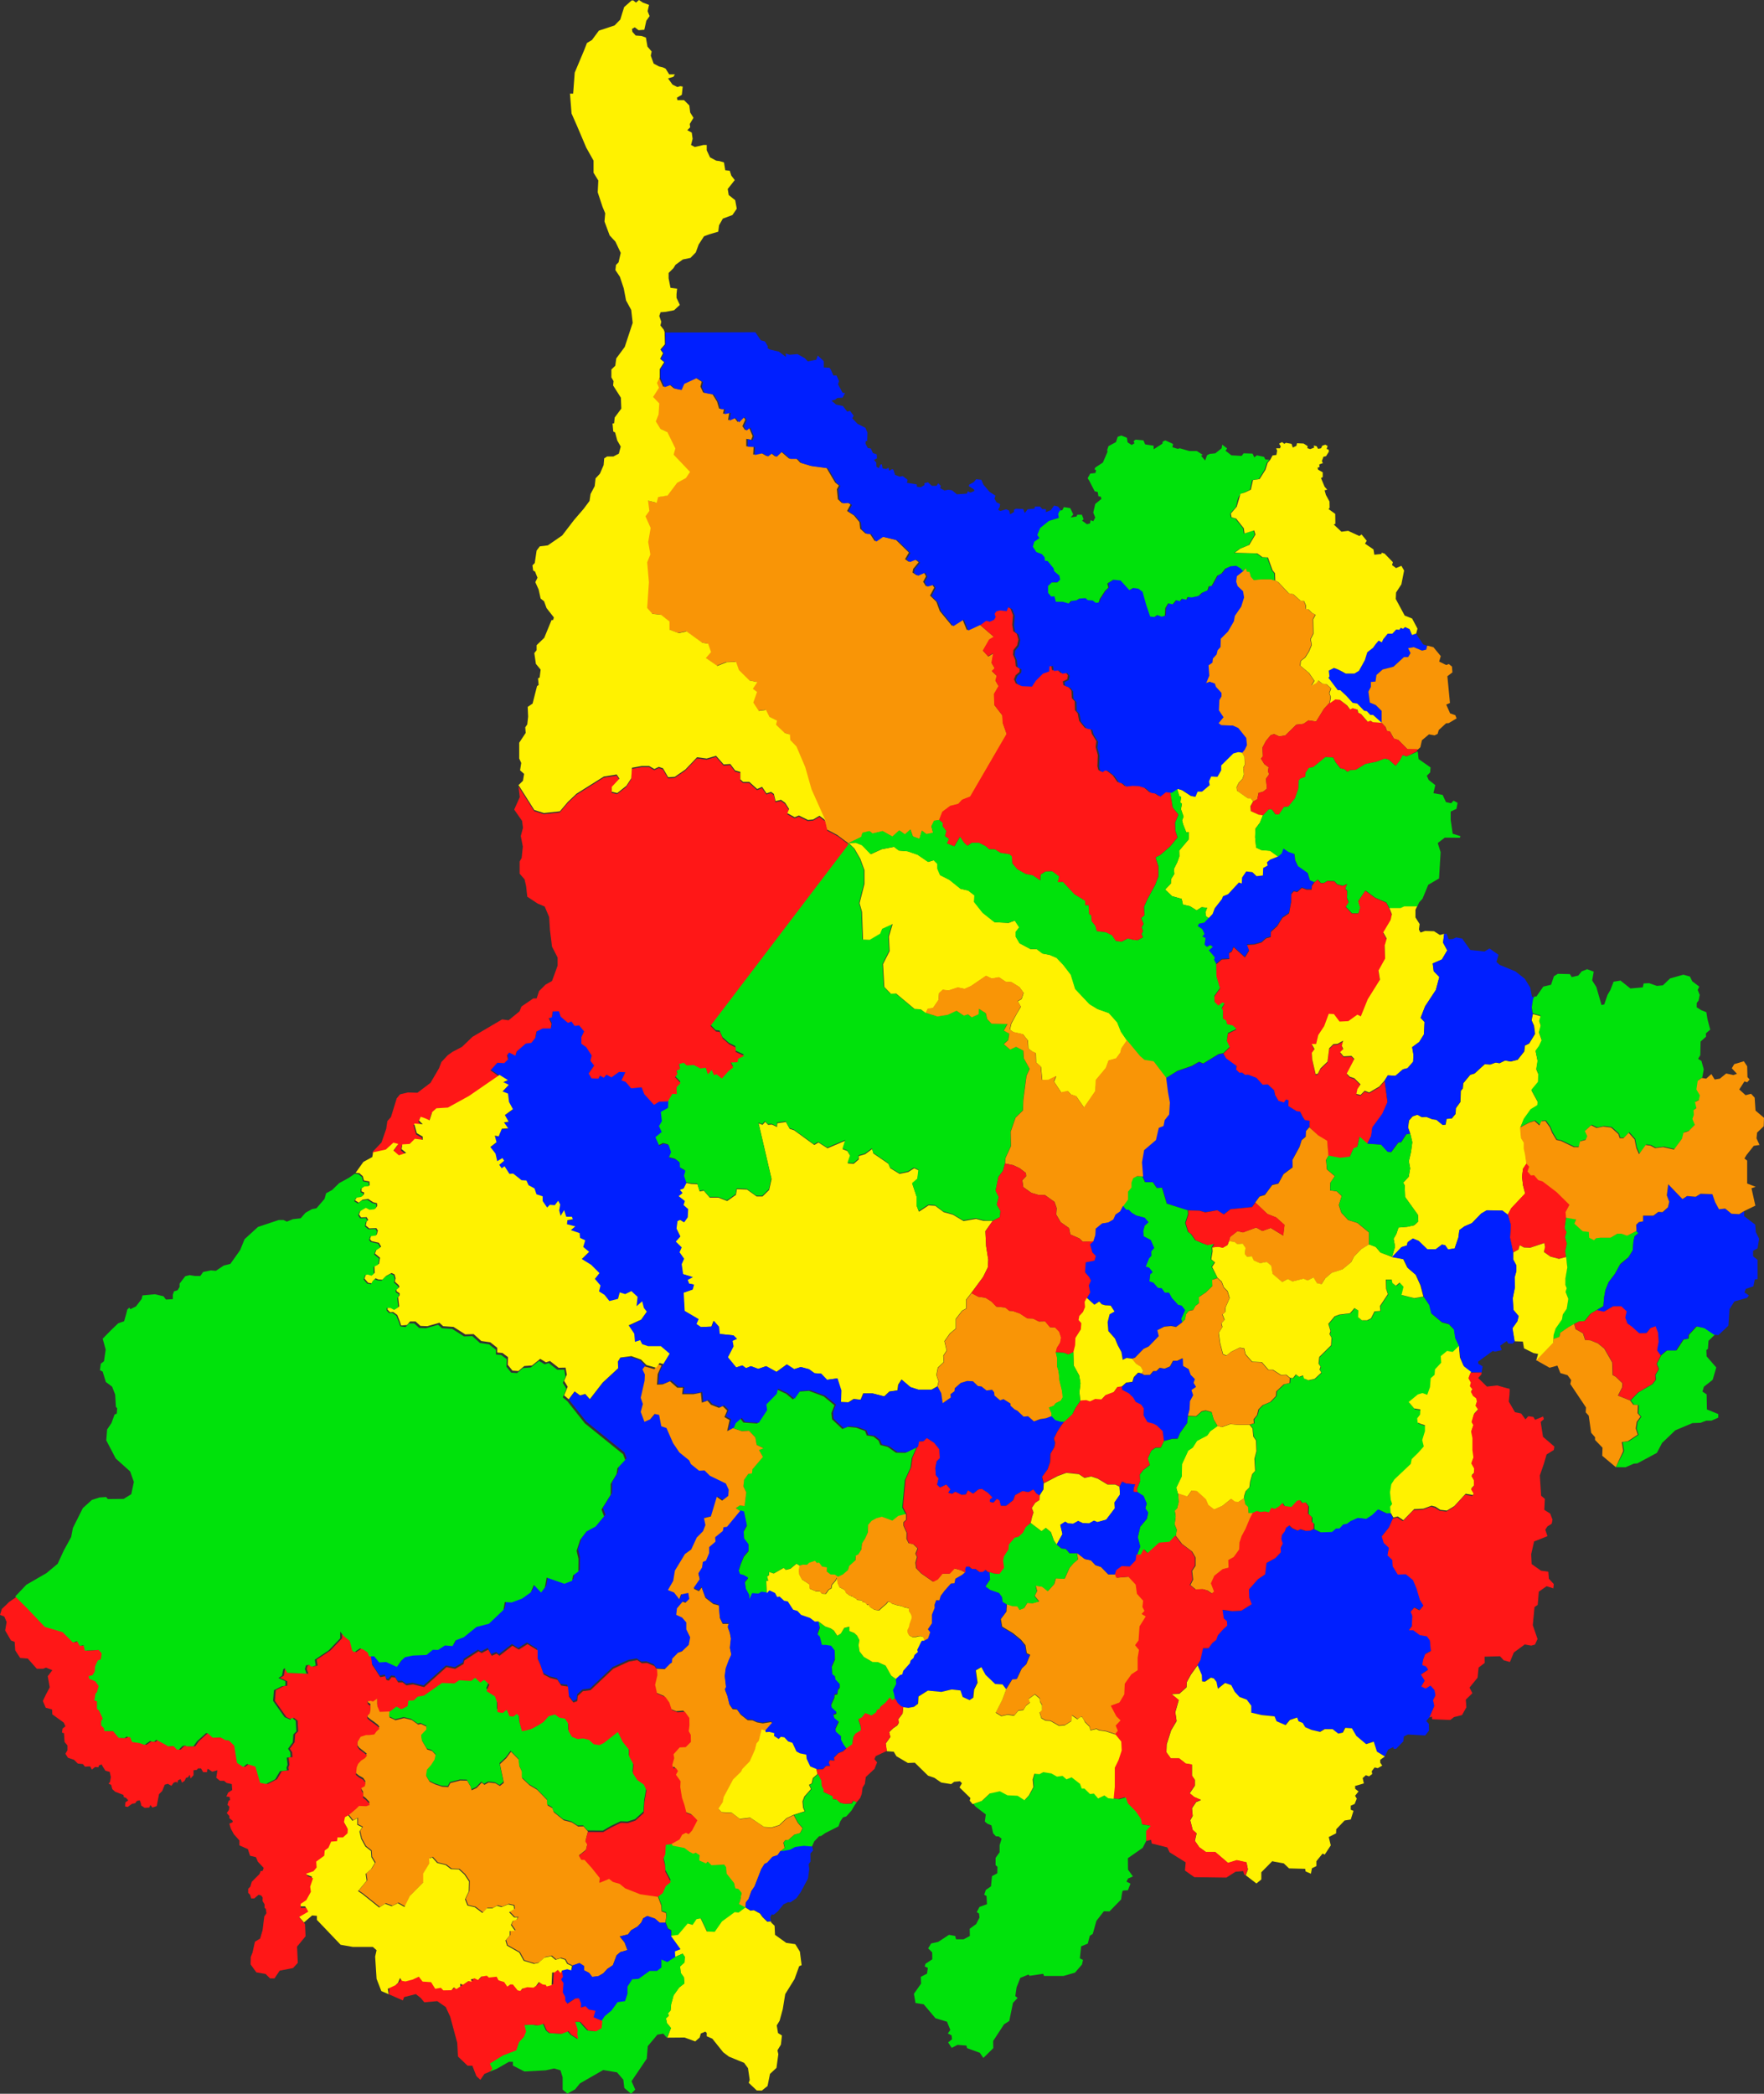 <svg id="a" data-name="svg2" xmlns="http://www.w3.org/2000/svg" viewBox="0 0 1226.8 1455.8">
  <rect x="0" y="0" width="1226.8" height="1455.8" fill="#333333" stroke="none"/>
  <defs>
    <style>
      .ck {
        fill: #f99506;
      }

      .ck, .cl, .cm, .cn, .co {
        stroke-width: 0px;
      }

      .cl {
        fill: #fff200;
      }

      .cm {
        fill: #ff1717;
      }

      .cn {
        fill: #00e20b;
      }

      .co {
        fill: #001fff;
      }
    </style>
  </defs>
  <path id="b" data-name="path1073" class="cl" d="M584.6,974.8l5.4.2,3.6-2.3,4.9.5,1.8-4.4h6.4l8.2,2.1,3.6-3.4,5.6-.8.5-3.9,2.3-3.6,6.1,5.2,5.6,1.8h9.2l4.1-2.3.8-3.4-1.5-4.4,1-5.2,4.1-3.9-.3-4.4,2.3-3.6-1.5-6.5,3.8-5.4,4.1-3.4v-6.7l4.4-5.7,2.8-1.5v-6.2l3.6-4.6,8.2-11.1,3.3-6.7.3-5.4-1.5-9.5-.5-10.3,5.1-7.2h-6.7l-4.9-1.3-8.7,1.5-7.4-4.4-6.4-1.8-5.9-4.4-4.6-.3-6.7,4.4-1.5-3.9v-6.2l-3.1-9.3,3.6-3.1.8-6.2-3.1-1.5-4.1,2.6-6.1,1.3-6.4-3.9-1.3-3.1-10.5-7.2-.8-3.1-4.9,3.6-4.4,1.3v2.3l-3.6,3.1-4.1-.3,1.8-5.2-2.1-3.4-3.2-1.2,1.9-6-12.5,5.3-6.3-4-2.9,1.7-14-10.2-3.1-1-2.6-4.8-6,.9-.2,2.6-3.6-1.7-2.6.2-2-2.1-1.9,2.1-2.7-1,9,38.7-1.7,7.6-4.6,4.5h-4.1l-6.7-4.8-7-.3-.7,4-6.1,4.3-6.1-2.4h-6l-4.1-4.8-2.9.5-1.5-5-4.4-.2-3.6-.7-1.9,3.8-2.7,1,1.9,2.2-2.7,2.2,4.3,3.4-.9,2.8,3.2,2.8-.3,5.7-2.4,3.4-2.7-1.7-2,.9-.7,5.2,2.7,5.5-3.2,3.6,4.1,4-1.5,3.4,3.2,4.5-1.7,3.8,1,6.9,6.8,2.1-3.6,1.9,1,2.6,3.4.7-.9,3.4-6.3,2.2.7,12.7,9.7,5.7-1.5,3.4,3.1,2.1,7.5-.3,1.5-4,3.6,4.1.5,5,9.6,1,2.4,2.4-3.1,1.4.7,3.8-3.9,7.6,5.8,7.1,4.3-1.4,2.6,1.9,3.4-1.4,5.1,1.9,5.5-1.9,7.2,4,7.2-5.2,5.1,3.3,4.6-1.5,5.6,1.5,3.9,2.8,4.6.3,4.1,4.3,7.2-1,2.7,8.4-.3,8h0Z"/>
  <path id="c" data-name="path1075" class="cn" d="M690.4,848.8l4.9-2.5.5-4.3-2.6-4.5,1.4-5.2-2.2-4.5,2-9.6,3.1-4.1,1.4-5.2.3-3.8,3.8-8.3-.2-10,3.4-9.8,5.1-5,.3-7.4,2.2-16.7,2.2-4.8-4.1-7.4-.3-5.3-5.1-2.6-4.1,1.9-4.4-3.8,3.1-2.8.7-4.5-3.8-2.1,2.6-4.6-11.1-.2-3.1-3.3-.9-4-4.8-3.1-.2,3.8-4.8,2.2-2.6-2.1-2.9.9-5.1-3.4-6,2.8-7.2,1.2-8.2-2.6-3.8-2.4-4.3-.3-12.8-10.7-3.6.2-4.6-4.8-.9-15.8,4.6-9.1-.5-10,2.6-8.8-7.3,3.3-1.4,3.4-7.3,4.3-4.6-.2-.7-19.3-1.7-6,3.4-13.4v-9.6l-2.9-7.9-4.1-7.1-3.9-3.8-96,126.2,3.8,3.9,2.7.3,2,4.6,4.6,4,4.4,2.2v3.1l6,2.8-4.3,1.9-.3,2.4-5,.3,1.9,3.4-3.1,2.4-4.8,5.3-3.6-2.9-1.9.5-1.5-3.6-2.7,3.1-1.4-4.6-3.8.5-4.6-2.4-5,.3-2-1.9-3.4,1,.9,3.3-2.6,1.4.7,2.2-1.7,2.1,3.9,4.1-2.9,3.1.3,4.6-3.1-.2-3.1,5.3-.2,5-5,2.8.7,6.5-2,3.4,1.9,4.1-4.4,3.6,2.7,6,3.1-1.5,3.4.9,1.7,5-1.5,3.8,4.6,1.2,2.9,2.2.2,3.6,3.8,2.2-1,3.4,1.7,5,3.6.7,4.4.2,1.5,5,2.9-.5,4.1,4.8h6l6.1,2.4,6.1-4.3.7-4,7,.3,6.7,4.8h4.1l4.6-4.5,1.7-7.6-9-38.7,2.7,1,1.9-2.1,2,2.1,2.6-.2,3.6,1.7.2-2.6,6-.9,2.6,4.8,3.1,1,14,10.2,2.9-1.7,6.3,4,12.5-5.3-1.9,6,3.2,1.2,2.1,3.4-1.8,5.2,4.1.3,3.6-3.1v-2.3l4.4-1.3,4.9-3.6.8,3.1,10.5,7.2,1.3,3.1,6.4,3.9,6.1-1.3,4.1-2.6,3.1,1.5-.8,6.2-3.6,3.1,3.1,9.3v6.2l1.5,3.9,6.7-4.4,4.6.3,5.9,4.4,6.4,1.8,7.4,4.4,8.7-1.5,4.9,1.3,6.9.5h0Z"/>
  <path id="d" data-name="path1077" class="cl" d="M643.9,704.4l1.4-2.9,3.6-.5,3.9-5.7.3-4.6,2.6-2.4,4.1.5,6.3-2.1,4.8,1,4.3-1.9,10.6-7.2,3.9,1.9,5.1-.9,4.6,3.1,4.1.3,5.5,3.4,2.9,4-1.4,4.3-2.7,1.5,2.2,3.8-2.7,4.6-3.9,7.1-1,4.3,2.4,1.7,6.7,1.5,3.4,4.3.3,5.5,2.6,2.1,2.6,1.2.2,6.4,3.4,3.1.9,9.3,4.4-.2,5.3-2.6-1.5,3.8,5,7.6,4.6-1,2.2,2.4,3.6,1.2,5.5,7.9,7.9-11.5.3-7.6,7-8.4,1.9-5.2,5.3-1.5,2.9-4,.7-2.9,3.9-5.7-4.1-6-2.6-6.5-5.8-6.5-7.9-2.8-5.6-3.4-9.9-10.5-3.1-10-5.3-6.9-4.6-4.8-5-2.1-4.8-.9-4.1-3.1h-4.3l-7.5-4-2.7-4.6v-3.4l2.4-3.1-3.1-4.8-4.4,1.7-9.7-.5-8.2-6.5-6-7.6.3-4.5-4.4-3.4-5.3-1.2-7.7-6.2-6.5-3.3-1.9-4.5v-3.3l-2.6-2.6-3.9,1.2-7.3-5-7-2.4-6-.5-3.4-2.6-8.7,1.7-7.5,3.4-6-6.2-4.3-1.7-5.1.2,3.9,3.8,4.1,7.1,2.9,7.9v9.6l-3.4,13.4,1.7,6,.7,19.3,4.6.2,7.3-4.3,1.4-3.4,7.3-3.3-2.6,8.8.5,10-4.6,9.1.9,15.8,4.6,4.8,3.6-.2,12.8,10.7,4.3.3,3.6,2.6h0Z"/>
  <path id="e" data-name="path1079" class="ck" d="M590.1,586.4l8.9-4.3.9-2.9,4.8-1.2,2.2,1.7,7-1.7,6.8,3.8,4.8-4.3,3.9,2.8,3.8-3.4,1.7,4.8,4.6,1.7,1.7-5.7,3.2,2.4,4.6-.9-1.2-4.6,1.9-3.8,3.6-.5,2.2-5.7,5.5-4.1,5.6-1.4,2.7-2.9,5.6-2.2,25.3-43.5-2.7-7.7-.3-5.3-5.5-7.1-.3-7.7,3.2-5.5-2.2-3.8.9-3.4-3.4-3.3,2-1.9-2.2-3.8,1.2-6.7-3.6,2.2-3.6-4,4.4-7.7,3.2-1.9-10.2-8.8-8.7,4-3.1-7.6-7.3,4.6-8.4-10.2-2.4-6.5-4.4-4.3,2.9-5.5-1.4-2.2-4.3,1.2-2-3.1,2-3.8-1.5-2.8-5,2.1-2.9-1.9.5-2.6,3.8-4.6-2.7-2.1-4.4,1.7-2.4-1.7,2.7-4.6-9-8.8-9.9-2.4-4.8,3.3-3.4-5.2-3.2-.2-3.6-3.3-.5-4.6-3.8-4.6-4.8-3.1,2.4-4.5-2-1.4-4.1.3-2.7-2.6-.7-6.9,1.4-2.6-2.6-2.1-6-10.2-11.3-1.5-7-2.1-2.7-2.9h-5.1l-5.8-5-3.8,3.6-3.1-2.4-2.9,2.1-3.8-2.2-5.5,1.2.3-5.5-5.1-.3v-5.2l3.4.7,1-2.6-2.6-6.2-2.6,2.1-1.9-2.8,2-4.5-1.5-2.2-3.8,3.8-2.4-3.1-4.3,1.9.9-5.5-4.4,1,.7-3.3-3.4-.3-1.4-4.8-3.2-5.2-6.5-1.2-1.9-4.1.9-3.4-4.4-2.8-8.7,4-1.9,4.3-4.4-.9-3.1-2.6-4.3,1.5-2.9-6.5-1.9,3.8,1.4,3.3-4.1,6.4,4.3,4.5-.5,7.7-1.9,4.8,3.2,5.2,4.8,2.2,5.6,11.4-1.2,4.3,11.4,12-2.9,4.3-6.1,3.3-6.7,8.9-6.5,1-1,4-6-1.5.9,7.1-2.7,3.8,3.6,8.1-1.7,9.8,1.5,8.6-2.2,5.5,1.2,13.8-1.2,17.9,3.6,4.1,6.1.7,5.8,4.6v5.7l6.3,2.4,5.6-1.2,10.9,7.9,4.1.7,2,5.8-3.6,4.1,8,5.5,6.5-2.6,6.5-.2,2,5.7,7.3,7.2,5.5,1.2-3.1,4.6,2.9,2.2-2.6,7.4,3.8,5.8,5-.7,2.4,4.8,5.3,2.6-.7,2.9,6.1,5.8,3.6,1,.2,3.8,4.3,4.5,6.1,14.3,4.4,15.5,9.6,21.5,1.5,6.5,7.2,3.8,7.9,5.9h0Z"/>
  <path id="f" data-name="path1081" class="co" d="M438.5,943.5l6.7,2.4,3.8,3.8-1.6,2,1.7,3.6-.2,4.3-2.7,11.9,1.5,4.3-1.5,5.5,2.6,6.9,3.9-1.7,3.2-3.8,3.1.7,1.5,7.9,3.6,1.2,4.6,10.5,4.4,6.5,6.8,5.5,1.2,2.6,5.7,4.6,3.8-.2,3.7,3.7,11.1,5.4,2,4.3-.3,4.3-4.3,3.3-3.7-2.6-4.1,13.6-4.8,1.2,1,4.8-1.7,4.3-4.3,4.3-3.9,8.4-4.3,3.1-7,11.5-1.2,7.2-3.7,6.4,4.3,1.7,3.6,4.6,1.2-3.3,5.1-1,.7,4.1-2.7,2.7-2-.7-3.9,4.6-.5,4.5,4.1,1.9,2.9,3.4v4.8l2.7,5.5-1,5.3-4.7,4.5-2.8,1-4,4.1-.2,2.7-1.4.9-3.6,3.7-6.3-.3-1.9-2.7-5.1-2.1-3.6.2-3.2-2.2-5.8,1-10.9,5-15.8,14.9-5.3.7-3.6,3.3-.3,3.6-2.7,1-3.1-4.1-.7-7-4.7-.7-2.6-4-5.1-1.3-4.5-2.4-2.2-6.5-2-4.5v-5.8l-7-4.3-6.1,3.8-4.4-2.7-9,7-2-1.5-3.4,1.5-2.4-4.3-4.6,2.4-2.2-1.2-9.9,6.4-.5,2.4-5.8,3.4-6.1-1.2-15.5,13.9-7.7-1.9-4.6.7-2.7-2.1h-3.1l-2-3.4-2.6-.2-1.9,2.4-1.7-.5-.7-2.6-3.5.7-5.6-8.6-.8-5.9,3.5-.1,3.5,4.3,4.8-.3,7.5,3.4,2.9-4.2,2.8-2.6,5.4-1.1,9.5-.4,4.4-3.6,3.7.1,4.7-3.1,5.3.4,2.2-4,5.6-2.1,8.9-7.2,8.6-2.2,10.1-9.6,1-5.5,4.7.3,7.3-2.7,6-4.3,2.2-5.2,5,5.3,2.6-3.5,1.3-6.9,12.3,4.3,5.4-2.1.6-3.7,3.7-2.7.1-8.8-1.3-5.6,2.5-7.7,4.4-5.8,6.3-3.4,5.9-7.1-1.8-4.7,6.4-10.3v-7.5l4.1-6.9.6-4,5.4-5.8-1.5-4-26.6-21.5-12.1-15.3,4.1-5.5,3.8,2.8,3.6-1,3.2,3.6,8.9-11.5,10.8-10-.2-4.6,1.7-2.8,7-.6h0Z"/>
  <path id="g" data-name="path1083" class="ck" d="M444.9,1316l7.9,1,4.4.8,2.7,7.2.2,4,3,1.1.3,2.5-.7,4.3h-3.9l-3.4-2.9-5.3-1.8-2.8,1.6-1.4,3-2.5,2.7-4.5,2.6-2.2,2.9-5.7,1.4,3.4,4.3,1.9,5.2-4.9,1.4-2.6,2.2-2.6,6.9-3.9,2.6-2.6,2.9-3.7,2.2-4.2.5-2.2-2.8-3.5-1.8v-3l-3.2-2-4.6,1.6-3.3-1.5-1.6-2.9-3.2-1-3.4,1.1-3-2.6-4.6,1-4.3,3.7-3,.7-7.2-2.2-3.1-5.7-8.5-4.8-1.1-3.6,3-3.4v-3.1l3.6-.3-2.8-4,1.4-2.8,2.4-.7,1-1.8-2.5.1-3.5-3.6,3.5-2.1-.3-2.5-3.9-.9-4.6,1.9-3.2-.9-3.1,1.7h-3.9l-3.1,3.3-5.3-4-5.1-1.2-1.7-4.3,2.6-5.5.2-6.9-3.2-4.8-3.9-3.6-5.5-.2-3.6-2.8-6-1.5-3.4-3.8-2.2.7.2,3.4-4.3,7.1v6.2l-9.2,9.3-3.8,7.7-4.6-2.6-4.3,2.1-4.6-1.7-4.1,2.6-11.6-9.3-3.1-2.1,6-7.2-.7-4.8,3.8-3.3,2.6-4.3-2.4-4-.3-4.3-3.9-3.1-2.9-5.3-1.2-5.2,1.9-2.9-3.4-1.7v-4.5l-3.4,1.7-3.7-4.8,5.7-4.7,1.9-1.9,5.1.3,2.3-.8-.1-1-2.5-2.6-1.9-1.4.1-2.9-1.1-1.9-.3-2,2.5-1.3.5-2.2-1.5-2.2-3-1.7-2.2-1.8.5-5.2,1-2.4,2-2.2,2.7-1.7,1.5-1.9-5.3-4.2-1.3-1.8v-3.3l2.2-3.7,3.8-1.2,5.7-.4,1.7-2.2,2-1.8-1-1.4-2.3-1.8-2.7-1.9-2.3-1.9-.3-1.7,1.9-2,.5-2.9-.1-2.4-1.7-1-.5-2,2.4-.4,1.6.5,3-2.1v5.3l1.7,4,7.2-.3-.4,5.4,4.2,2,5.9-1.5,5.3,1.3,4.5,3.2,2-.4,3.9,1.9.2,2.5-3.7,3.9.4,3.4,3.5,6,3.4,1.1,2.8,3-.8,3.7-2.4,3.7-2.9,3.3-.6,3.9,2.2,3.7,3.6,1.8,5.1,1.7,4.2.3,1.5-2.8,6.9-1.8,4.8.1,2.6,4.4.5,2.3,3.5-1.6,3.5-3.7,1.9,1.5,2.9-1.6,4.6.5,3.3,1.9,2.7-2.2-2.7-13,4.4-4.1,3.3-4.5,5.5,5.6.5,4.8,1.8,3.7v4.4l5.1,4.8,5.2,3.1,7.2,7.4.1,3.5,3.5,2,.9,2.8,6.9,5.6,5.5,1.4,4.5,2.9,3.7-.1,3.1,3.5-1.7,6.6,1.3,2.2-1,4-4.8,3.8,1.7,2.8h2.2l5.1,5.7,5.5,6.9-.2,3.4,6.7-2.8,2.6,2.1,4.8,1.4,3.8,3.1,10,3.4h0Z"/>
  <path id="h" data-name="path1085" class="cn" d="M360.9,1192.3l.2,4.1,1.7,6.2,2.4-.4,4.4-1.2,4.6-2.4,3.6-2.4,3.6-4,4.4-1.2,2.9,2.2,4.1.7,2.2,3.6.2,5,2.3,4,4,1.6,3.9-.4,4.1,1,3.2,3,4,.6,3.1-1.5,9.7-7.6,3.4,6.9,4.4,5.5v4.5l3.1,5.7-.5,6,3.1,4.8,4.5,3.1,1.9,4-1.4,7.9-.5,7.9-5.8,5.3-5.3,1.7-4.8-.2-6.8,3.3-5.5,3.2-10.7-.1-3.1-3.5-3.7.1-4.5-2.9-5.5-1.4-6.9-5.6-.9-2.8-3.5-2-.1-3.5-7.2-7.4-5.2-3.1-5.1-4.8v-4.4l-1.8-3.7-.5-4.8-5.5-5.6-3.3,4.5-4.4,4.1,2.7,13-2.7,2.2-3.3-1.9-4.6-.5-2.9,1.6-1.9-1.5-3.5,3.7-3.5,1.6-.5-2.3-2.6-4.4-4.8-.1-6.9,1.8-1.5,2.8-4.2-.3-5.1-1.7-3.6-1.8-2.2-3.7.6-3.9,2.9-3.3,2.4-3.7.8-3.7-2.8-3-3.4-1.1-3.5-6-.4-3.4,3.7-3.9-.2-2.5-3.9-1.9-2,.4-4.5-3.2-5.3-1.3-5.9,1.5-4.2-2,.4-5.4,4.4-3.4,3.4,1.9,4.4-2.2.5-3.8,3.8-.2,2.7-2.6,4.3-.7,12.6-8.8,8.7.3,3.2-2.2,8.4.5,2.7-2.2,3.6,3.3,2.7-1.9,3.6,3.3-1.9,4.6,5.8,3.6,1.7,4.6v6l3.8.9,2.7-2.2,1.9,4.5,2.7.3,2.4-1.9,1.8,2.6h0Z"/>
  <path id="i" data-name="path1087" class="cn" d="M558.5,1088l-2.3.7-2.4-1.5-4.2,3.5-3.2.8-1.5-1.4-6.9,3.9-3.2-1.1v2.2l-1.4,1,.8,2.9-1.4.1.2,4.3.3,4.3-3.8-.5-2,1.3-4.4-.3-1.9,4.1-.3-3.2-2.2-4-.7-4.8,2.3-2.9-3.1-1.8-2.6-.7-.9-2.6,1.4-4.5,2.2-5.3,3.2-3.8v-4.6l-3.1-4.1-.2-5,2.2-4-2-9.6-2.4-.7-3.4-2.2,2.9-1.9,3.2.5,1.2-9.6-2-4.1.5-4.6,2.9-4.1,2.6-.3.3-2.9,7.3-8.6-2.7-4.8,3.1-1.2-4.8-2.4-.9-5.2-4.4-4.6-5,.3-6.3-2.1,1-2.8,4.3-3.8,2.2,2.8,9.6.7,5.8-8.8-.5-4,7.2-7.4.9-3.6,6.7,3.1,4.8,4,3.9-5.5,7.2-.5,10.2,3.8,7.5,6.2-2.1,5.5.5,4.3,7.1,6.7,3.6-1.5,6.1.6,6.1,2.3,1.2,3.1,4.6.7,3.6,2.9,1.2,3,5.2,1.4,5.7,4,6.5.1,7.8-3.8-3.3,7.5-.9,6.6-3.9,8.6-1.8,19.1,2.5,4.9-5.4,1.3-4.1,3.3-7.3-2.7-3.7,1-3.4,1.8-2.5,2.9-.1,5.1-2,4.4-2.1,3.4-.5,4.3-2.1,3.3-1.8.9-.1,3.1-4.4,4-.9,2.9-3.6,3.1-3.3,1.5-2.2-1.5-3-.1-2.6-2,.1-2.9-3.4-.6-2-2.7-1.7.2-1.2-1.5-4.1,1.4-1.4,1.4-2.7-.4h0Z"/>
  <path id="j" data-name="path1089" class="ck" d="M483.8,1288.4l2.6,1.7-.2,3.7,4.8,2.1,1.1-1.3,2.6,2.5,6.9-.3,1.9-.2,1.4,1.9.2,4.3,5.3,6.7.8,3.6,2.4.6,2,2.6-.9,5.2-1,2.5,4.7,2.7.2-3.6,1.9-2.4,2-5.6,2.2-3.2,4.7-12.1,2.2-3.5,1.9-.9,3.6-4,3.6-1.2,1.9-2.8,3.1-2.5-.9-3.6,1.2-1.7,2.3-.3,4.1-3.6,4-1.1,1.7-3.4-3.2-3.7-2.9-5.4-4.8,2.3-5.1,4.8-5.2,1.6-5.3-.3-9.7-6.5-7.2.9-5.6-4.3-7-.4-2.3-2.4,3-4.5.7-3.6,6.5-12.2,5.6-5.5.9-1.9,5.1-5.2,3.6-8.1,1.1-4.4,1.6-1.8,1.9-7.9,2.7.6,4.9-5.2-1.3-.7-5.6.9-4-.7-3.2-1.4-3.3-.1-4.9-3.9-2.5-3.5-3.1-.3-2.1-3.1-1.4-5.8-1.7-4.4.8-1.6-.9-7.7.4-4.6,2.2-6.1,1.9-4.2-1-4.8.7-6.5-.8-4.2-1.4-3.8.8-2.5h-4.4l-1.9-4-.7-8.8-3.9-1-5.5-4.3-2.6-7.2-1.9,2.6-3.6-1.7,4.3-6.2-1-4,2.6-4.1.5-3.8,2.2-.9,2.2-5.3v-4.1l4.4-3.8-.2-3.1,5.3-4.3.5-2.6,2.4-.3,9.4-11.4-3.4-2.2,2.9-1.9,3.2.5,1.2-9.6-2-4.1.5-4.6,2.9-4.1,2.6-.3.3-2.9,7.3-8.6-2.7-4.8,3.1-1.2-4.8-2.4-.9-5.2-4.4-4.6-5,.3-6.3-2.1-3.9,2.1,1.7-7.7-3.6-2.1,1.9-4.5-3.1-3.1-2.6,1.2-5.6-2.2-2.4-2.8-3.9,1.4-.7-6.9-5.1,1h-7.9l.5-4.5h-3.9l-5.1-4.5-5.1,2.2-3.9.2.5-7.4,2.7-6-2.6-.7-2.4,3.3-6.7-1.9-1.6,2,1.7,3.6-.2,4.3-2.7,11.9,1.5,4.3-1.5,5.5,2.6,6.9,3.9-1.7,3.2-3.8,3.1.7,1.5,7.9,3.6,1.2,4.6,10.5,4.4,6.5,6.8,5.5,1.2,2.6,5.7,4.6,3.8-.2,3.7,3.7,11.1,5.4,2,4.3-.3,4.3-4.3,3.3-3.7-2.6-4.1,13.6-4.8,1.2,1,4.8-1.7,4.3-4.3,4.3-3.9,8.4-4.3,3.1-7,11.5-1.2,7.2-3.7,6.4,4.3,1.7,3.6,4.6,1.2-3.3,5.1-1,.7,4.1-2.7,2.7-2-.7-3.9,4.6-.5,4.5,4.1,1.9,2.9,3.4v4.8l2.7,5.5-1,5.3-4.7,4.5-2.8,1-4,4.1-.2,2.7-1.4.9-3.6,3.7-6.3-.3.2,3.6-1.6,6.8,1.4,6.1,5.8,2.4,2.7,3.8,1.7,5.2,4.1,1.6,5-.4,3.1,4.3.1,5.1-.5,4.1,1.4,2.6.1,4.9-3.6,3.6-4.2.2-4.3,4.8.5,2.6-1.4,5,1,2.2,1.5-.3,1.5,2.1-1.4,2.6,3.2,4.5-.2,4.1,1.2,7.4,1.7,5,1.4,5.6,4.2,1.6,3.4,3.5-3.7,7.1-2.3,2.5-2.1-.5-2.5.9-1.8,3.3-5.9,3.3,1.1,2.5,8.3,1.6,6.1,4,2.6-1.2h0Z"/>
  <path id="k" data-name="path1091" class="co" d="M532.2,1203.2l.2,1.3,2.6-.2,3.4.9-.2,1.9,3.2,2.1,1.6-1.5,2.4.4,2.6,2.8,3,1,2.8,6,2.4,1.3,4.4.9.3,2.9,2.5,5.3,4.3,1.8,4.5-.1,2.1-2.2,2.9-.1-.9-2.4.8-1.6,3.1.3-.3-2.1,3.1-3.1,3.3-1.3,2.4-2.2-2.1-2.9-1.8-3.4v-2.4l-3.6-3.2-.2-1.9,2.3-4.9-3.1-2.6-.7-2.2,2.1-.7-.1-1.5-3.1-2.9-.4-1.8,2.2-5,.2-2,1.8-.3.5-3.1,1.3-1.7-.1-2.5-3-3.2-.3-2.2-1.8-1.4-.4-5.1,2.2-5-.2-6.4-2.5-3.3-3.7-.6h-2.7l-1.4-5.7-1.6-1.7,1.6-4.5-1.1-4.4-2.5.1-3.3-2.5-6.3-2.2-2.5-2.7-3-.9-3.7-5.7-2.6-.5-3.1-2.9-1.7.3-1.5-2.8-3.9-1.8-1.6,2-3.8-.5-2,1.3-4.4-.3-1.9,4.1-.3-3.2-2.2-4-.7-4.8,2.3-2.9-3.1-1.8-2.6-.7-.9-2.6,1.4-4.5,2.2-5.3,3.2-3.8v-4.6l-3.1-4.1-.2-5,2.2-4-2-9.6-2.4-.7-9.4,11.4-2.4.3-.5,2.6-5.3,4.3.2,3.1-4.4,3.8v4.1l-2.2,5.3-2.2.9-.5,3.8-2.6,4.1,1,4-4.3,6.2,3.6,1.7,1.9-2.6,2.6,7.2,5.5,4.3,3.9,1,.7,8.8,1.9,4h4.4l-.8,2.5,1.4,3.8.8,4.2-.7,6.5,1,4.8-1.9,4.2-2,5.4-.7,5.3.9,7.7-.8,1.6,1.7,4.4,1.4,5.8,2.1,3.1,3.1.3,2.5,3.5,4.9,3.9,3.3.1,3.2,1.4,4,.7,5.6-.9,1.3.7-5,5.7h0Z"/>
  <path id="l" data-name="path1093" class="cl" d="M568.5,1233.5l-3.2,2.8-.8,3.7-1.9,1,1.4,2.9-4.6,5.2-1.3,3.4.4,4.4,1.1,2.5-7.8,2.5-4.8,2.3-5.1,4.8-5.2,1.6-5.3-.3-9.7-6.5-7.2.9-5.6-4.3-7-.4-2.3-2.4,3-4.5.7-3.6,6.5-12.2,5.6-5.5.9-1.9,5.1-5.2,3.6-8.1,1.1-4.4,1.6-1.8,1.9-7.9,2.7.6.2,1.3,2.6-.2,3.4.9-.2,1.9,3.2,2.1,1.6-1.5,2.4.4,2.6,2.8,3,1,2.8,6,2.4,1.3,4.4.9.3,2.9,2.5,5.3,4.3,1.8.7,3.5h0Z"/>
  <path id="m" data-name="path1095" class="co" d="M462.7,1336.8l1.7,4.3,2.3,1.3.1,3.7,6.7,9.3-3.9,1.5.2,3.8-5.6,3.6-4.1-1.7v5.5l-3.1,2.4h-5.1l-7.7,5.5-4.4.3-3.3,5.1v4.9l-1.7,5.2-5.2.7-4.2,5.8-4.7,3.9-2.3,3.4-6.1-2.6,1.3-4.5-4.7-.9-2.2-2.3-3.2,1,.1-3-1.5-3.5-2.5.2-5.5,3.6-1.4-2-.2-2.9-1.6-3,.3-3,.2-3.3-1.7-2.6,1.3-1.8-.5-3.3,1-1.8,3.6-.9,2.7.8.6-3,4.6-1.6,3.2,2v3l3.5,1.8,2.2,2.8,4.2-.5,3.4-1.8,2.9-3.2,3.9-2.6,2.6-6.9,2.6-2.2,4.9-1.4-1.9-5.2-3.4-4.3,5.7-1.4,2.2-2.9,4.5-2.6,2.5-2.7,1.4-3,2.8-1.6,5.3,1.8,3.4,2.9,3.8-.1h0Z"/>
  <path id="n" data-name="path1097" class="cn" d="M466.9,1346.1l5-.7,6.7-7.9,3.4,1,2.7-4,2.9-.5,4.3,9.1,5.5.2,5-7.2,8.9-6.5,2.7.3,4.7-3.5-4.9-2.6,1-2.5.9-5.2-2-2.6-2.4-.6-.8-3.6-5.3-6.7-.2-4.3-1.4-1.9-1.9.2-6.9.3-2.6-2.5-1.1,1.3-4.8-2.1.2-3.7-2.6-1.7-1.8.7-2.8-1.5-3.3-2.5-8.3-1.6-1.1-2.5-3.7.4-.3,6.5-1.4,3.3,1.2,4.6.2,4.3,3.8,7.2-3.5,2.9-2.1,4.8-3.4,2.6,2.7,7.2.2,4,3,1.1.3,2.5-.7,4.3,1.7,4.3,2.3,1.3v4h0Z"/>
  <path id="o" data-name="path1099" class="cn" d="M590.7,1134.1l3.4,1.3,2,1.9,1.6,3.1-.6,3.5.7,4.4,3,3.8,6,3.5,3.8.1,5.3,2.4,3.9,7,3.5,2.5.3,3.4-2.3,4.4.7,2.3.8,4.1-1.4-.3-.5,1.2-2.1-2-3,3.6-3.4,2.7-.8,1.7-1.5.4-.8,1.9-3.2,2.2-4.4-1.7-2.2,2.9-2.5,1.3,1.5,4.5.3,3.2-4,2.5-1.3,2.2-.8,5.1-3.9,2.7-2.1-2.9-1.8-3.4v-2.4l-3.6-3.2-.2-1.9,2.3-4.9-3.1-2.6-.7-2.2,2.1-.7-.1-1.5-3.1-2.9-.4-1.8,2.2-5,.2-2,1.8-.3.5-3.1,1.3-1.7-.1-2.5-3-3.2-.3-2.2-1.8-1.4-.4-5.1,2.2-5-.2-6.4-2.5-3.3-3.7-.6h-2.7l-1.4-5.7-1.6-1.7,1.6-4.5-1.1-4.4,4.7,3.5,3.8,1.3,2.2,1.5,2.4,3.6,2.5-1.5,2.4-3.8,3.6-1v3.1h0Z"/>
  <path id="p" data-name="path1101" class="cm" d="M814.1,551.1l1.4,10.3,4,5-2.3,5.6.2,5.6,1.5,4.7-5.2,6.3-6.7,5.8-3.4,1.8,2,6.2v6.9l-2.2,5.8-5.5,10.2-2.3,5.2.3,5.8-2.3,2.1,1.7,4-1.4,2.4,1,2.8-1.1,1.7,1.1,2.4-3.8,2.1-3.1-.3-3.8-.9-4.2,2.2-4.1-.5-2.7-4-4.4-2.1-6.1-.7-1.1-3.8-2.6-3.3-.2-3.9-1.5-1-.3-6.1-2.4.1v-3.1l-7.5-4.6-8-8.6-3.6.2,1-4-4.9-3.6-4.6.2-3.3,2.1-.3,4.1-5.3-3.6-4.9-.9-5.9-3.4-3.4-4-.3-4.9-1.6-1.4-6.3-1-3.8-2.4-4.1-.1-2.3-2.1-4.8-2.4h-4.9l-3.1,2.1-2.4-2.2-2.7-4.1-4,6.7-5.2-2.1,1.5-3.1-2.8-1.9.9-3.6-2.6-3.4.2-2.1-2.5-2.2,2.2-5.7,5.5-4.1,5.6-1.4,2.7-2.9,5.6-2.2,25.3-43.5-2.7-7.7-.3-5.3-5.5-7.1-.3-7.7,3.2-5.5-2.2-3.8.9-3.4-3.4-3.3,2-1.9-2.2-3.8,1.2-6.7-3.6,2.2-3.6-4,4.4-7.7,3.2-1.9-10.2-8.8,3.8-2.8,2.4.7,3.1-1.4,1-1.9-.7-2.2,1.2-1.7,2.4-.7,4.8.5,1.2-2.9,2.7,1.7,1.7,4.5-.5,6.7.7,4.5,2.4,1.7,1.2,4-.9,4.1-2.6,3.3-.3,3.1,1.5,3.6.5,4.6,2.7,1.7-.2,2.2-2.6,2.2-1.2,2.9,1.2,2.8,3.1,1.5,7,.3,2.6-4,5-5,4.3-1.5.3-3.6,2.4-.2.5,3.4,3.8-.3,2.2,2.2,3.4-.5,1.7,2.1-.5,2.8-3.1,1.5.5,2.6,3.6,1.4,1.9,2.4.3,5.2,2,2.2.2,6.2,1.9,2.1,1,5.3,3.9,4.8,4.1,1,.9,3.3,3.1,5-.5,4.1,1.5,5.7-.3,7.7.7,2.6,1.7,1,1.7-1.2,2,.3,4.6,3.6,3.2,4.6,2.4.5,2.6,2.2,4.4-.5,4.4.2,4.6,1.4,3.9,3.3,3.2.5,3.2,2.1,3.9-3.1,4.4.8h0Z"/>
  <path id="q" data-name="path1103" class="ck" d="M924.6,488.7l-3.8,4.1-5.5,8.9-5.3-.8-3.5,2.4-5,.6-7.7,7.5-4.2.6-3.5-1.6-2.4.8-3.3,4-2.4,4.6.3,6-1.3,1.7,2.3,3.8,3,2.2-.5,2.9.9,1.9-2.3,3.2.7,6.8-2.5,2.1-3.3.9-.9,4.4-2.8,1.6-1.6-2.1h-2l-7.6-5.3-.3-2.5,1.5-3.1,2.5-2.6,1.1-3.1-.5-4.7,1.1-2.1-.2-5.5-2-2.9,1.7-2.2,1.5-3.1-.5-5-5.5-6.9-3.8-1.7-8-.2-1.9-1.5,3.4-4.1-3.2-4.8.3-7.1,1.5-2.6v-2.4l-3.9-4.3-.7-2.2-3.4-1.2-2.7,1,2.2-5.3-.5-7.2,2.7-1.9.3-2.8,2.6-2.9.7-2.9,2-2.2.2-5.8,5-5,4.1-7.1.7-3.8,4.4-6.4,2-6.4-.7-4.3-3.8-3.6-1-3.1.5-3.8,4.8-3.8,2.1-1.9.6,2.4,1.9.2.9,3.4,2,2.2,6.1-.5h5.8l2.6.9,2.2,1.2,7.2,7.7,3.2.7,5,4.5,2.4.2,1.4,3.1-.2,2.4,1.9.3,2.4,2.4,2.6,1.4-1.7,3.1.2,10-1.9,3.8.7,4.1-1.9,4.6-2.6,4.1-3.1,2.4-.3,3.3,6,5,3.8,5.5-2,3.3,3.2-1.7,1.5-1.9,2.6,2.2,3.2.5,3.1,2.9-1.2,3.3,1,2.6-.7,4.2h0Z"/>
  <path id="r" data-name="path1105" class="co" d="M991.9,451.7l-2.9.7-5.8-2.4-3.9.7,1.7,3.4-1.7,2.8h-2.9l-7.3,6.7-7.5,1.9-4.3,3.8-.7,4.6-3.2.3v3.4l-1.7,3.3,1,7.6,4.1,1.7,4.1,4.1v8.3l-6.1-5.5h-1.9l-2.4-2.6-1.9-.3-4.8-5-3.2-.5-4.3-4.8-4.3-4h-1.7l-6.5-8.6.7-1-.5-4,3.6-1.9,2.7,1,5.5,2.9h6.1l3.1-1.9,4.1-7.4,1.7-5.5,4-3.1,1.7-2.4,2.2-2.6,2.2,1.2,1-2.2,3.1-3.8h3.2l2.7-2.9,2.2.2,1-1.4,1.5.7,1.5-1.2,3.1,1.4,1.7,4.1,2.8-1,5.1,7.6,2.8.9-.7,2.7h0Z"/>
  <path id="s" data-name="path1107" class="ck" d="M978.9,521l-6.3-6.4-3.2-1-2.6-4.8-2.2-.5-1-2.8-2.7-2.9v-8.3l-4.1-4.1-4.1-1.7-1-7.6,1.7-3.3v-3.4l3.2-.3.7-4.6,4.3-3.8,7.5-1.9,7.3-6.7h2.9l1.7-2.8-1.7-3.4,3.9-.7,5.8,2.4,2.9-.7.7-2.8,4.3,1.1,5.1,6.2-1.1,3.8,4.9,2.4,1.8-.7,2.2,1.8.3,4-3.5,2.7,1.8,18.6-2.6,1.1,2.7,6.1,3.6,1.3.9,2.2-5.5,3.3-1.8.1-5.1,4.7-.8,2.7-2.1,1-3.9-.7-4.9,4.1-1.1,4.9-1.8,1.6-7.1-.2Z"/>
  <path id="t" data-name="path1109" class="cm" d="M985.5,522.3l-7.2,3.7-2.7-.9-2,3.8-2.9,3.6-4.8-4.3-2.7-.7-6,2.2-7.5,1.5-6.7,4.1-3.9.2-1.9,1.2-2.2-1.9-2.7-.5-3.4-4.3-1.7-3.3-5.3-.3-8.4,6.9-3.2.7-2.2,3.3-.2,2.8-3.4,1.2-1.2,1.4-.2,5.5-2.4,6.9-4.6,5.7-3.1.3-3.4,5.2h-2.4l-2.7-3.6-2.2.2-3.9,4.1-3.1-.5-5.3-2.4-.3-3.4,1.9-3.4,2.8-1.6.9-4.4,3.3-.9,2.5-2.1-.7-6.8,2.3-3.2-.9-1.9.5-2.9-3-2.2-2.3-3.8,1.3-1.7-.3-6,2.4-4.6,3.3-4,2.4-.8,3.5,1.6,4.2-.6,7.7-7.5,5-.6,3.5-2.4,5.3.8,5.5-8.9,3.8-4.1,3.8-2.6,3.1.3,5,3.8,2.2,2.9,1.7-.9,3.4,1,.5,2.1,2,1,4.6,5.3,2-.7,1.5,1,6.3.5,2.7,2.9,1,2.8,2.2.5,2.6,4.8,3.2,1,6.3,6.4h6.9l-.1,1.5Z"/>
  <path id="u" data-name="path1111" class="cm" d="M910.7,783.7l.1-4.3-3.2-.3-1.5-2.2-1.9-3.8-2.4-.3-5.8-3.6.2-4-1.7-.5-1.5,2.1-3.8-1.2-2.4-4.1-.7-3.3-4.3-4-3.6.2-4.4-4.8-5.8-2.2-2,.2-2.2-1.7-1.7.2-2.4-2.2.3-2.6-3.4-2.2-3.9-3.1-1.9-3.3,4.4-4.3-2-4.1.7-5.5,6-2.9-2.6-2.4-3.9-.9-.7-2.6-2.2-1.2v-5.8l-.9-1.5,2-3.3-1.4-.7-2.9,2.2-2.6-2.6-.2-4.1,3.9-5.5-2.4-8.1-.2-8.8,3.9-3.4,5.3-.3-.3-4,2-1.2,1.2-3.1,7.9,7.1,2.9-4.6-1.5-4,5.1-.3,5.1-1.5,3.1-2.8,3.2-.9.2-3.6,4.4-4,3.6-5.8,4.6-3.1,1.4-7.7.2-5.7,1.7-1.9,2.4.5,3.2-2.9,3.2,1.2h3.6l.2-2.6,1.7-2.4,2.2-1.9,2.2,2.4h2.2l2.4-1.5,4.8.2,2,2.2,3.8,1,3.2-1.2-1.4,3.3,1.4,1.5-.2,5,1.2,2.8-2,3.3,4.3,4.5h4.4l1.2-4-1.4-4.3,5.1-7.6,6.7,5,7.9,3.4,2.2,4.3,1.7,4.3-.9,4-5.1,8.6,2.4,4.3-1.4,4.8.3,9.1-4.6,8.3,1,6.4-8.5,13.6-4.8,11.9-2.4-1.2-6.3,4.5-6.1.3-3.9-5.2-3.6-.2-3.2,8.6-4.1,6.2-1.5,6.2h-3.1l2,3.6-1.9,2.6.3,4.6,2.4,10.2,1.5-.3,1.9-3.8,4.8-4.6,1.2-9.3,2.9-2.9,2.9-.2,3.9-2.2-.9,3.6,1,2.2-2.2,2.2,2.4,2.9,5.5-.3,2,2.1-5.3,10.2,2.2,2.2,3.1,1,4.3,4.3-2.2,3.3-.7,3.3,2.9.7,2.9-2.9,3.1,1.2,7-4.1,3.8-4.3,2,14.9-3.7,8.3-6.9,9.4-.8,5.9-2.7,5.4-5.5-4.9-1.6,7-2.7,1.1-2.5,5.8-6.8.8-8-1.5-.9-10.4-6.3-3.8-5.9-6.1h0Z"/>
  <path id="v" data-name="path1113" class="co" d="M810.9,749.5l7.9-4.7,9.9-3.4,5.1-2.9,2.9,1.2,10.6-6.5,3.4-.7,1.9,3.3,7.3,5.3-.3,2.6,2.4,2.2,1.7-.2,2.2,1.7,2-.2,5.8,2.2,4.4,4.8,3.6-.2,4.3,4,.7,3.3,2.4,4.1,3.8,1.2,1.5-2.1,1.7.5-.2,4,5.8,3.6,2.4.3,1.9,3.8,1.5,2.2,3.2.3-.1,4.3-2.3,2.6-.2,4-2.8,2.4-1.5,4.7-4.9,9,.1,5.2-6.3,4.7-3.6,6.6-4.3,1-5.1,6.9-3.7,1.1-5.3,7.5-15,1.5-4.7,3.6-4.5-2.9-8.4,1.4-4.1-1.2-8.6-.2-13.8-4.6-3.3-11.1-3.6.3-2.8-4.1h-5.4l-1.8-3.9-.8-9.8,1.5-8.5,8.2-7,2-8.5,3.3-1.3.8-4.1,3.1-3.9.5-8.3-1.3-7.2-1.1-9.9h0Z"/>
  <path id="w" data-name="path1115" class="co" d="M888.7,595.5l-5.5,2.2-2.2,1.9.5,2.2-3.1,1.7-.2,5.2-4.4.5-2.9-2.8-4.3-.5-2.9,4.3-.2,4.1-2-.7-7.5,8.1-3.6,1.5-.7,1.9-5,6.4-1.5,4-5.8,6-3.6.7-.9,1.7,3.1,2.1,1.6,3.4-1.5,1.8,2.2,1-.7,4.6,1.6,1.6,2.4-1.3,1.8,1.3-2.8,2.4,2.7,3.1,1.5,1.9-.6,1.4,1.5,2.9,3.9-3.4,5.3-.3-.3-4,2-1.2,1.2-3.1,7.9,7.1,2.9-4.6-1.5-4,5.1-.3,5.1-1.5,3.1-2.8,3.2-.9.2-3.6,4.4-4,3.6-5.8,4.6-3.1,1.4-7.7.2-5.7,1.7-1.9,2.4.5,3.2-2.9,3.2,1.2h3.6l.2-2.6,1.7-2.4-3.2-1.4-1.5-5-6.8-4.8-1.9-4.1-.5-4.3-4.1-1.4-3.6-2.4-1.2,3.4-2.5,2.4h0Z"/>
  <path id="x" data-name="path1117" class="cl" d="M818.6,548.4l1.5,5,1.3.7-.5,3.9,1.1.9-.7,3.7,1.8,5.2-1,2.6.7,2.8,2.2,5.5h1.9l-.3,5-6.5,7.7.1,4-1.4,4-2.4,4.8.3,3.4-2.3,3.7-.1,3-4,4.2,4.8,4.6,6.7,1.9.9,4,4.9,1.1,4.6,2.9,3.5-2.2,3.8.4-1.2,3.2.5,2.8,1.8,1.1,2.7-2.8,1.5-4,5-6.4.7-1.9,3.6-1.5,7.5-8.1,2,.7.2-4.1,2.9-4.3,4.3.5,2.9,2.8,4.4-.5.2-5.2,3.1-1.7-.5-2.2,2.2-1.9,5.5-2.2-5.5-4-6.1-.5-3.6-1.7-.7-7.1.2-6,3.2-4.3,2-5-3.1-.5-5.3-2.4-.3-3.4,1.9-3.4-1.6-2.1h-2l-7.6-5.3-.3-2.5,1.5-3.1,2.5-2.6,1.1-3.1-.5-4.7,1.1-2.1-.2-5.5-1.9-3.1-2.8-.4-3.6,1-8.4,8.3v3.4l-2.6,4.5-4.4-.2-1.5,3.4.5,2.6-5.3,4.5h-3.1l-1.5,3.6-2.9-.5-6.1-4-3.3-.9h0Z"/>
  <path id="y" data-name="path1119" class="cn" d="M810.9,749.5l-8.7-11.4-6.4-1-3-2.6-9.2-11.1-4.1-6-2.6-6.5-5.8-6.5-7.9-2.8-5.6-3.4-9.9-10.5-3.1-10-5.3-6.9-4.6-4.8-5-2.1-4.8-.9-4.1-3.1h-4.3l-7.5-4-2.7-4.6v-3.4l2.4-3.1-3.1-4.8-4.4,1.7-9.7-.5-8.2-6.5-6-7.6.3-4.5-4.4-3.4-5.3-1.2-7.7-6.2-6.5-3.3-1.9-4.5v-3.3l-2.6-2.6-3.9,1.2-7.3-5-7-2.4-6-.5-3.4-2.6-8.7,1.7-7.5,3.4-6-6.2-4.3-1.7-5.1.2,8.9-4.3.9-2.9,4.8-1.2,2.2,1.7,7-1.7,6.8,3.8,4.8-4.3,3.9,2.8,3.8-3.4,1.7,4.8,4.6,1.7,1.7-5.7,3.2,2.4,4.6-.9-1.2-4.6,1.9-3.8,3.6-.5,2.5,2.2-.2,2.1,2.6,3.4-.9,3.6,2.8,1.9-1.5,3.1,5.2,2.1,4-6.7,2.7,4.1,2.4,2.2,3.1-2.1h4.9l4.8,2.4,2.3,2.1,4.1.1,3.8,2.4,6.3,1,1.6,1.4.3,4.9,3.4,4,5.9,3.4,4.9.9,5.3,3.6.3-4.1,3.3-2.1,4.6-.2,4.9,3.6-1,4,3.6-.2,8,8.6,7.5,4.6v3.1l2.4-.1.3,6.1,1.5,1,.2,3.9,2.6,3.3,1.1,3.8,6.1.7,4.4,2.1,2.7,4,4.1.5,4.2-2.2,3.8.9,3.1.3,3.8-2.1-1.1-2.4,1.1-1.7-1-2.8,1.4-2.4-1.7-4,2.3-2.1-.3-5.8,2.3-5.2,5.5-10.2,2.2-5.8v-6.9l-2-6.2,3.4-1.8,6.7-5.8,5.2-6.3-1.5-4.7-.2-5.6,2.3-5.6-4-5-1.6-10.3,4.6-2.7,1.5,5,1.3.7-.5,3.9,1.1.9-.7,3.7,1.8,5.2-1,2.6.7,2.8,2.2,5.5h1.9l-.3,5-6.5,7.7.1,4-1.4,4-2.4,4.8.3,3.4-2.3,3.7-.1,3-4,4.2,4.8,4.6,6.7,1.9.9,4,4.9,1.1,4.6,2.9,3.5-2.2,3.8.4-1.2,3.2.5,2.8,1.8,1.1-3.1,3.2-3.6.7-.9,1.7,3.1,2.1,1.6,3.4-1.5,1.8,2.2,1-.7,4.6,1.6,1.6,2.4-1.3,1.8,1.3-2.8,2.4,2.7,3.1,1.5,1.9-.6,1.4,1.5,2.9.2,8.8,2.4,8.1-3.9,5.5.2,4.1,2.6,2.6,2.9-2.2,1.4.7-2,3.3.9,1.5v5.8l2.2,1.2.7,2.6,3.9.9,2.6,2.4-6,2.9-.7,5.5,2,4.1-4.4,4.3-3.4.7-10.6,6.5-2.9-1.2-5.1,2.9-9.9,3.4-8,5h0Z"/>
  <path id="z" data-name="path1121" class="cn" d="M990.2,901.7l-6.2,1.1-9-2.2,1.4-5.7-2.7-2.9-2.6,2.2-2.4-1.9-.5-2.4h-4.1l.2,6.5,1.2,3.6-5.5,8.3.3,3.4-4.1.3-2.4,4.8-2.7,1.4h-3.6l-2.7-2.2.2-4.6-2.7-1.7-3.1,3.6-7.3.9-3.4,1.2-4.4,5.3,1.5,5-.7,2.1,1.4,2.6-.3,5.2-8.2,8.1-.5,4.6,1.4,2.2-.7,1.9,1.2,2.2-4.6,4.3-4.3,1-3.1-1.2-.7-2.2-2.6,1-2.4-1.7-2,2.6-2-.2-.2,3.4-4.1,1-5.1,4.8-.3,3.3-3.9,4.1-5.3,2.2-2.9,2.9-1,4-2.4,2.9.2,2.8-3.1,1,2,2.6.5,5.5,1.9,2.8.3,7.4-1.4,5.3.5,8.4-2,2.2-1.5,5.3-.5,4-2.6,2.6-.9,2.8-.6,2.4,1,4.3,1.9,1.8.3,4.2h3.4l2.8-1.3,2.6.7,3-.4,2.9.6,1.7-3.2,2.2.9,3-1.7,2.5-2.5,1.2,2.1,5,.7,3.9-4.3,2-.5,1.5,2.1,2.4-.5,1.9,2.6-.2,5.2,2.6,2.4v3.4l1.4,1v3.8l5,2.4,8-.3,2.7-2.4h2.4l2.6-2.8,2.6-.5,2.6-1.9,5-2.2,5.8.7,4.3-2.8,3.9-3.8,6,2.8,2.6-.2-.3-4.1,1.4-1.9-1-2.9-.5-5.3.9-5.5,2.2-3.4,11.3-10.7.7-3.4,4.6-4.5,3.8-4.3-1.1-4.4,1.9-6.2v-4.1l-2.7-.9-2.4-1-.3-2.9,2-2.6.2-3.6-4.3-.7-3.8-4.5,6.3-5.2,3.2-1,3.4,1.2,1.9-5.3.5-6.2,2.7-2.4.3-3.8,4.3-4.6-.3-4.6,4.4-3.6,3.9.7,4.3-4.1-2.8-5.8-.9-6.1-3.7-3.8-4.7-1.2-7.4-6.2-1.4-5.8-4-5.9h0Z"/>
  <path id="aa" data-name="path1123" class="cl" d="M587.1,1131.9l3.6-.9v3.1l3.4,1.3,2,1.9,1.6,3.1-.6,3.5.7,4.4,3,3.8,6,3.5,3.8.1,5.3,2.4,3.9,7,3.5,2.5h0l2.9-2.7,1.6-.5.7-2.5,4.6-5.2.5-1.9,2-1.8.7-2.1,2.4-2.1-.5-1.4,2.7-5.6.6-.8h1.4l-.1-1.7-.9-1.2-1.6-.5-1.6.2-1.8.5h-2.3l-2-1-1-1.6-.3-1.9,1.2-2.6.3-1.7,1.5-4.2-.1-1.7s-.5-1.1-.6-1.4c-.1-.3-1.2-1.8-1.2-1.8l-.1-2.1-3.1-.6-2.1-.9-3.4-.7-3.4-1.1-1.2-1-1.5-.1-1.1,1.4-2.5,2.1-2.6,2.4-3.2-.5-2.9-1.8-.8-1-.4-1-.8.6-1.2-1.5-1-.6h-1.2l-.2-1.2-3.6-.3-.6-1-1.6-.7-1-.8-1-.1-.5-.6-.8-.1-2.2-1.7-.4-1.3-1.1-1-2.9-1.5-1.2-2.7-.6-3.9-.9,1.9-2.6,3-.4,2.4-1.8,1-2.1,2.9-2.8-.2-1.3-1.6h-2.8l-4.2-1.8-.2-3-5.2-3.4-1.9-3.5h0l-.2-2.9.5-3.1-2.4-1.5-4.2,3.5-3.2.8-1.5-1.4-6.9,3.9-3.2-1.1v2.2l-1.4,1,.8,2.9-1.4.1.2,4.3.2,4.3,1.8-2,3.9,1.8,1.5,2.8,1.7-.3,3.1,2.9,2.6.5,3.7,5.7,3,.9,2.5,2.7,6.3,2.2,3.3,2.5,2.5-.1,4.7,3.5,3.8,1.3,2.2,1.5,2.4,3.6,2.5-1.5,2.3-3.9h0Z"/>
  <path id="ab" data-name="path1125" class="cl" d="M1014.6,935.9l-4.3,4.1-3.9-.7-4.4,3.6.3,4.6-4.3,4.6-.3,3.8-2.7,2.4-.5,6.2-1.9,5.3-3.4-1.2-3.2,1-6.3,5.2,3.8,4.5,4.3.7-.2,3.6-2,2.6.3,2.9,2.4,1,2.7.9v4.1l-1.9,6.2,1.1,4.4-3.8,4.3-4.6,4.5-.7,3.4-11.3,10.7-2.2,3.4-.9,5.5.5,5.3,1,2.9-1.4,1.9.3,4.1,1.9,3.4,3.1-.7,3.9,2.6,7.5-7.7,6.3-.3,5.8-2.1,2.7.7,3.4,2.2,4.6.5,5.1-3.1,7.9-8.6,5,.9,1-1.5-1.9-3.3,2-2.1v-4l-1.7-3.1,1.7-1.7.2-3.4-2-3.6,1.5-4.1-.7-5.2v-8.3l-.9-4.5,1.5-4.5-1.2-2.1,1.5-5.3,3.1-3.3-1.9-2.8,1-2.9-.5-2.2-2.2-1.7-1.5-2.9,1.2-1.5-1.9-2.4.7-2.4-1.7-3.1,1.6-4-5.4-4.1-2.5-5.7-.7-7.9h0Z"/>
  <path id="ac" data-name="path1127" class="ck" d="M873,836.1l8.4,8,6.1,2.4,5.8,5.2-.9,7.4-8.7-5.3-5.8,2.1-4.3-2.4-9.2,3.4-3.8-.9-5.1,4-.9,3.1,3.8.5,1.9,1.5,3.8-.3,2,2.9-.5,4.3,1.5,1.9,3.4-.3,1.4,2.9,4.3,1.9,4.6-.9,3.2,2.6.9,5.7,6.7,5.7,3.9-2.1,3.2,1.7,7.7-1.9,2.9,1.2,4.1-2.1,2.4,4,3.2.7,2.6-4.1,4.4-3.8,7.5-2.4,6.1-5,1.9-3.8,5.1-5.3,5.4-3.3v-8.4l-8-6.6-6.4-2-4.7-5-1.8-5.4,2-6.3-3.5-3.3-4.6-.6.2-5.3,3.1-4.6-5.5-4.7-.6-6.6,1.7-2.9-.9-10.4-6.3-3.8-6.1-5.6-2.3,2.6-.2,4-2.8,2.4-1.5,4.7-4.9,9,.1,5.2-6.3,4.7-3.6,6.6-4.3,1-5.1,6.9-3.7,1.1-3,4.1h0Z"/>
  <path id="ad" data-name="path1129" class="cl" d="M952.1,865.2l-5.4,3.3-5.1,5.3-1.9,3.8-6.1,5-7.5,2.4-4.4,3.8-2.6,4.1-3.2-.7-2.4-4-4.1,2.1-2.9-1.2-7.7,1.9-3.2-1.7-3.9,2.1-6.7-5.7-.9-5.7-3.2-2.6-4.6.9-4.3-1.9-1.4-2.9-3.4.3-1.5-1.9.5-4.3-2-2.9-3.8.3-1.9-1.5-3.8-.5-1,2.6-3.3,1.9-3.2-.7-4.1.5.2,2.8-.9,5.5,2.6,2.2-2,3.1,3.8,7.6,2.9,2.6,1.5,4,2.6,2.6,1.4,4.8-2.9,6.7-.2,3.1-1.9,1.5,1.5,3.8-2.2,2.4.7,2.6-2.6,4.1,1,7.2,2,7.6,2.4,1,3.2-2.6,6-2.9,3.1.5,1,4.1,4.6,5.2,6.7.3,4.6,5.3h3.1l5.6,3.6,3.6-.2,2.7,2.2,2,.2,2-2.6,2.4,1.7,2.6-1,.7,2.2,3.1,1.2,4.3-1,4.6-4.3-1.2-2.2.7-1.9-1.4-2.2.5-4.6,8.2-8.1.3-5.2-1.4-2.6.7-2.1-1.5-5,4.4-5.3,3.4-1.2,7.3-.9,3.1-3.6,2.7,1.7-.2,4.6,2.7,2.2h3.6l2.7-1.4,2.4-4.8,4.1-.3-.3-3.4,5.5-8.3-1.2-3.6-.2-6.5h4.1l.5,2.4,2.4,1.9,2.6-2.2,2.7,2.9-1.4,5.7,9,2.2,6.2-1.1-2.1-7.9-3.3-7.3-5.8-5-2.9-6-8.1-1.5-7.7-3-3.3-3.9-4.6-1.7h0Z"/>
  <path id="ae" data-name="path1131" class="cm" d="M838.2,843l-4.1-1.2-7.7-.2.2,2.7-2,6.1,2,6.3,1.9,1.3,3.1,4.4,8.5,3.6,4.4-.9-1.4,2.3,4.1-.5,3.2.7,3.3-1.9,1-2.6.9-3.1,5.1-4,3.8.9,9.2-3.4,4.3,2.4,5.8-2.1,8.7,5.3.9-7.4-5.8-5.2-6.1-2.4-8.4-8-2.3,3.2-15,1.5-4.7,3.6-4.5-2.9-8.4,1.5h0Z"/>
  <path id="af" data-name="path1133" class="cn" d="M846.7,888.5l-3.6,1.2.2,4.3-4.4,4.3-5,3.4.1,4.2-2.4,1.8-1.7,3-3,.6-1.9,2.3-.7,3.6-2.2,2.2-.7-2.4,2.7-6-2.4-3.1-2.4-.5-4.4-4.8-2-3.7h-2.9l-2.1-3-2.8-.4-3-3.5-2.8-1,.5-4.9,1.7-1.5-2.4-3.1-2.4-.7,2-5.9,1.9-1.7-.1-3,2.1-2.5-2.4-5.5-5-2.6-.2-3.8,1-3.6,2.6-2.4-2.6-3.1-5.8-1.5-3.2-1.9-2.2-2.2h-1.7l-2.2-2.6,3.1-4.3v-5.5l2.4-2.9v-3.4l1.2-3.1,2.7-1.4,4.2.2,1.8,3.9h5.4l2.8,4.1,3.6-.3,3.3,11.1,8.5,2.7,6.1,1.9.2,2.7-2,6.1,2,6.3,1.9,1.3,3.1,4.4,4.6,2,3.9,1.5,4.4-.9-1.4,2.3.2,2.8-.9,5.5,2.6,2.2-2,3.1,4.1,7.7h0Z"/>
  <path id="ag" data-name="path1135" class="ck" d="M781.2,838.6l-2,3.8-3.2,2.2-1.5,3.4-3.6,2.1-4.3.7-4.4,3.6-.2,4.4-1.4,4.3-7.5.3-2.4-2.3-6.3-2.8-.9-4.4-5.8-4.1-3.1-5.3.3-4.5-1.5-4.3-6.7-4.8h-4.3l-5.1-1.5-5.6-4-.7-4.8,2.7-2.8-.2-2.2-4.3-3.3-4.4-2.1-5.8-1.2.3-3.8,3.8-8.3-.2-10,3.4-9.8,5.1-5,.3-7.4,2.2-16.7,2.2-4.8-4.1-7.4-.3-5.3-5.1-2.6-4.1,1.9-4.4-3.8,3.1-2.8.7-4.5-3.8-2.1,2.6-4.6-11.1-.2-3.1-3.3-.9-4-4.8-3.1-.2,3.8-4.8,2.2-2.6-2.1-2.9.9-5.1-3.4-6,2.8-7.2,1.2-8.2-2.6,1.4-2.9,3.6-.5,3.9-5.7.3-4.6,2.6-2.4,4.1.5,6.3-2.1,4.8,1,4.3-1.9,10.6-7.2,3.9,1.9,5.1-.9,4.6,3.1,4.1.3,5.5,3.4,2.9,4-1.4,4.3-2.7,1.5,2.2,3.8-6.7,11.7-1,4.3,2.4,1.7,6.7,1.5,3.4,4.3.3,5.5,2.6,2.1,2.6,1.2.2,6.4,3.4,3.1.9,9.3,4.4-.2,5.3-2.6-1.5,3.8,5,7.6,4.6-1,2.2,2.4,3.6,1.2,5.5,7.9,7.9-11.5.3-7.6,7-8.4,1.9-5.2,5.3-1.5,2.9-4,.7-2.9,3.9-5.7,9.2,11.1,3,2.6,6.4,1,8.7,11.4,1.3,10.1,1.3,7.2-.5,8.3-3.1,3.9-.8,4.1-3.3,1.3-2,8.5-8.2,7-1.5,8.5.8,9.8-4.2-.2-2.7,1.4-1.2,3.1v3.4l-2.4,2.9v5.5l-3.3,4.5h0Z"/>
  <path id="ah" data-name="path1137" class="co" d="M822.2,919.4l-4.1,3.1-3.4-.7-4.8.5-4.8,2.4,1,4.1-7,7.2-3.6,1.7-5.9,6.1-2.3.8-3.7-.5-2.7,1.3-.9-5.4-2.6-4.8-1.9-4.6-4.6-5.2-.5-6.2,1.4-5.5,3.4-1.9-2.7-4.1-3.8-.2-2.4-.7-1.7-1.9-3.4,2.2-5.3-4.8,2.2-3.8-1-4.8,1.5-3.4-1.2-2.4-2.9-3.4.5-6.9,6.1-1.2.9-3.2-2.4-2.5-1.6-5.6,2.4-2.1,1.4-4.3.2-4.4,4.4-3.6,4.3-.7,3.6-2.1,1.5-3.4,3.2-2.2,2-3.8,2.2,2.6h1.7l2.2,2.2,3.2,1.9,5.8,1.5,2.6,3.1-2.6,2.4-1,3.6.2,3.8,5,2.6,2.4,5.5-2.1,2.5.1,3-1.5,1.7-2.4,5.8,2.4.7,2.4,3.1-1.7,1.5-.5,4.9,2.8,1,3,3.5,2.8.4,2.1,3h2.9l2,3.7,4.4,4.8,2.4.5,2.4,3.1-2.7,6,.7,2.5h0Z"/>
  <path id="ai" data-name="path1139" class="cl" d="M865,1041.9l-3.9,2.6-2.5-.3-2.5-1.9-6,4.8-5.8,2.6-4.1-3.1-1.7-4-6.3-5.7-3.6-.3-2.9,4.1-6.5-2.1-1.2-4.3,3.8-7.9.2-8.6,4.3-9.3,3.2-2.2,2.9-4.6,7.2-3.8,2-2.9,5.1-3.6,3.1.9,5.8-2.1,6,.5h7.5l2,2.6.5,5.5,1.9,2.8.3,7.4-1.4,5.3.5,8.4-2,2.2-1.5,5.3-.5,4-2.6,2.6-.9,2.8-.4,2.3h0Z"/>
  <path id="aj" data-name="path1141" class="ck" d="M846.7,991.3l-2.7-4.5-1.4-5-4.1-1.2-2.9.7-3.8,3.4-5.8-.3,1-4.5.3-5.8,2.2-4.1-1.2-3.6,3.2-2.2-1.7-2.8.9-2.6-2.9-2.9-1.4-4-3.9-2.2-.2-5.3-3.6,1.7h-2.9l-2.2,4-3.6,1.5-3.6-.5-2.2,2.2h-2.2l-2.2,2.6-4.1.2-1.9-1.1,1.1-1.6-1.6-3-3.3-2.1-2.9-3.5,2.3-.8,5.9-6.1,3.6-1.7,7-7.2-1-4.1,4.8-2.4,4.8-.5,3.4.7,4.1-3.1,2.2-2.2.7-3.6,1.9-2.3,3-.6,1.7-3,2.4-1.8-.1-4.2,5-3.4,4.4-4.3-.2-4.3,3.6-1.2,2.9,2.6,1.5,4,2.6,2.6,1.4,4.8-2.9,6.7-.2,3.1-1.9,1.5,1.5,3.8-2.2,2.4.7,2.6-2.6,4.1,1,7.2,2,7.6,2.4,1,3.2-2.6,6-2.9,3.1.5,1,4.1,4.6,5.2,6.7.3,4.6,5.3h3.1l5.6,3.6,3.6-.2,2.7,2.2-.2,3.4-4.1,1-5.1,4.8-.3,3.3-3.9,4.1-5.3,2.2-2.9,2.9-1,4-2.4,2.9.2,2.8-3.1,1h-7.5l-6-.5-5.8,2.1-2.9-.9h0Z"/>
  <path id="ak" data-name="path1143" class="ck" d="M775.9,1094.7h-5.1l-5.1-5.2-3.8-1.2-3.2-3.4-4.3-.9-5.3-4.1.6,4.3-3.1,2.7-2.7,3.1-3.4,7.6-6.1-.3-1.2,4.1-4.4,4.8-3.9-3.1-4.6-.7,1,3.8-1.7,3.4,3.1,3.8-4.3,1.2-3.9-.2-2.2,3.6-3.1,1.2-1.5-2.4-3.8-.3-3.6-1.2-.3,5.2-3.9,5.2.9,5.3,7.5,4.5,5.6,4.6,3.1,3.8.9,5.5,2.4,1.2-2.7,6.5-3.1,2.9-3.4,7.2-3.1.2-4.3,6.9-2.7,7.2-4.6,9.1,3.9,2.4,4.4-1,4.4.7,3.1-3.6,3.4-.3,1.9-3.1,2.7-2.1-.9-2.6,4.3-3.1,3.4,2.9.2,2.2,1.4,2.4v3.3l-1.7,1.7,1.2,4,2.9,1.7,3.4.2,6,3.4,3.9-.3,4.6-2.9.5-4,3.8,2.6,2.9-1.7,2.4,3.8,3.1,3.1.7,2.6,4.1-1,1.9,1,5,.7,6.5,2.2,2-2.4-1.5-3.6,3.4-3.6-2.9-2.8-3.9-7.4,6-2.2,3.4-5.7.3-7.4,4.6-6.5,4.4-2.9v-8.8l.9-5.3-2.7-3.3,2.4-3.3.7-9.8,4.3-6.9-2.9-1.7,2-2.1-1.4-2.8.5-4.3-4.3-4.8-.9-6.4-5.1-5.5-8.4.7-1-2.3h0Z"/>
  <path id="al" data-name="path1145" class="co" d="M700.1,1115.4l-2.8-1.7-.4-3.3-2.1-2.9-6.1-2.1-3.3-2.4,3.2-4.8-.4-5.2-1.7-.2-1.6-1.5-1.9,1.5h-2.3l-2.7-2.1h-2.5l-2-1.7-2.1.1-.6,1.6.2,2.5-1.8,1.7-4.8,2.8-.6,3.1-2.5.2-4.4,5-2.7,3.6-.9,3.1-2.2-.1-1.2,3.2.1,2.2-1.9,4.7v6l-2.8,4.1,1.6,2.1-1.5,4.4-2.8,1.5h-1.4l-.6.8-2.7,5.6.5,1.4-2.4,2.1-.7,2.1-2,1.8-.5,1.9-4.6,5.2-.7,2.5-1.6.5-2.9,2.7.3,3.4-2.3,4.4.7,2.3.8,4.1,1.5,2.7,2.3,2.2,1.6.5,3.5.5,3.9-.7,2.9-2.2.3-5,6.5-4.1,9.4.9,7.2-1.7,6.1.7,1.5,4.5,4.8,2.2,2.6-1.7.6-5.6,2.4-4.8-1.2-8.6,3.8-2.2,2.9,5.3,6.7,6.4,5.1.3,2.6,3.4,4.3-6.9,3.1-.2,3.4-7.2,3.1-2.9,2.7-6.5-2.4-1.2-.9-5.5-3.1-3.8-5.6-4.6-7.5-4.5-.9-5.3,3.9-5.2.5-5.4h0Z"/>
  <path id="am" data-name="path1147" class="cn" d="M749,1080h-5.2l-2.6-3-3-.3-3.4-2.8-2-2.9-2-5.7-3.6-3-3,2.3-7.5-5.7-3.9,2.9-1.9,3.8-3.2,2.9-2.5.5-4.1,4.9-.2,3.2-3.2,5-.6,2.9.7,4.9-3.2,4.4-3.4-.3-3-.9.4,5.2-3.2,4.8,3.3,2.4,6.1,2.1,2.1,2.9.4,3.3,2.8,1.7,3.6,1.2,3.8.3,1.5,2.4,3.1-1.2,2.2-3.6,3.9.2,4.3-1.2-3.1-3.8,1.7-3.4-1-3.8,4.6.7,3.9,3.1,4.4-4.8,1.2-4.1,6.1.3,3.4-7.6,2.7-3.1,3.1-2.7-.5-4.4h0Z"/>
  <path id="an" data-name="path1149" class="ck" d="M671.1,1093.3l-2.8-1.5-4.7-1.3-3.4,3.6h-5l-3.3,4-3.1,1.6-8.2-5.7-3.5-3.6-.5-3.8,1.1-4-1.1-2.3,1.5-3.7-3.1-3-3.1-.6-1.5-3,.1-4.2-2.2-5v-2.4l1.8-1.7v-4l-5.4,1.3-4.1,3.3-7.3-2.7-3.7,1-3.4,1.8-2.5,2.9-.1,5.1-2,4.4-2.1,3.4-.5,4.3-2.1,3.3-1.8.9-.1,3.1-4.4,4-.9,2.9-3.6,3.1-3.3,1.5-2.2-1.5-3-.1-2.6-2,.1-2.9-3.4-.6-2-2.7-1.7.2-1.2-1.5-4.1,1.4-1.4,1.4-3-.1-2.3.7-.5,3.1.2,2.9,1.9,3.5,5.2,3.4.2,3,4.2,1.8h2.8l1.3,1.6,2.8.2,2.1-2.9,1.8-1,.4-2.4,2.6-3,.9-1.9.6,3.9,1.2,2.7,2.9,1.5,1.1,1,.4,1.3,2.2,1.7.8.1.5.6,1,.1,1,.8,1.6.7.6,1,3.6.3.2,1.2h1.2l1,.6,1.2,1.5.8-.6.4,1,.8,1,2.9,1.8,3.2.5,2.6-2.4,2.5-2.1,1.1-1.4,1.5.1,1.2,1,3.4,1.1,3.4.7,2.1.9,3.1.6.1,2.1,1.2,1.8.6,1.4.1,1.7-1.5,4.2-.3,1.7-1.2,2.6.3,1.9,1,1.6,2,1h2.3l1.8-.5,1.6-.2,1.6.5.9,1.2.1,1.7,2.8-1.5,1.5-4.4-1.6-2.1,2.8-4.1v-6l1.9-4.7-.1-2.2,1.2-3.2,2.2.1.9-3.1,2.7-3.6,4.4-5,2.5-.2.6-3.1,4.8-2.8,1.9-1.6h0Z"/>
  <path id="ao" data-name="path1151" class="cm" d="M716.7,1058.9l1-4.2,1-3.1-1.2-3.1,2.4-3.6,2.9-1.9.2-3.3-2.2-1.4-2-2.8-3.4,1.9-4.3-.7-5.1,2.8-1.4,3.6-4.8,3.8h-3.6l-1-3.8-1.9-1-2.4,2.6-2.4-.5v-1.5l1.9-1.5-3.2-3.3-4.4-2.8-2.4.5-3.6,2.9-3.6-2.4-1.4,2.9-3.1.2-4.3-2.1-2.2,1.5-2.6-.7,1.5-2.4-2.9-3.4-4.4,2.1-2-1.9,1-4.3-1.9-2.4-.3-5,.9-4.5,2.2-2.2-.3-6.2-3.6-4.5-5.2-3.4-2.8,2.4-3.2.1-.7,3.8-3.3,7.5-.9,6.6-3.9,8.6-1.8,19.1,2.5,4.9v4l-1.8,1.7v2.4l2.2,5-.1,4.2,1.5,3,3.1.6,3.1,3-1.5,3.7,1.1,2.3-1.1,4,.5,3.8,3.5,3.6,8.2,5.7,3.1-1.6,3.3-4h5l3.4-3.6,4.7,1.3,2.8,1.5-.2-2.5.6-1.6,2.1-.1,2,1.7h2.5l2.7,2.1h2.3l1.9-1.5,1.6,1.5,1.7.2,3,.9,3.4.3,3.2-4.4-.7-4.9.6-2.9,3.2-5,.2-3.2,4.1-4.9,2.5-.5,3.2-2.9,1.9-3.8,3.4-3h0Z"/>
  <path id="ap" data-name="path1153" class="co" d="M644.5,999.8l5.2,3.4,3.6,4.5.3,6.2-2.2,2.2-.9,4.5.3,5,1.9,2.4-1,4.3,2,1.9,4.4-2.1,2.9,3.4-1.5,2.4,2.6.7,2.2-1.5,4.3,2.1,3.1-.2,1.4-2.9,3.6,2.4,3.6-2.9,2.4-.5,4.4,2.8,3.2,3.3-1.9,1.5v1.5l2.4.5,2.4-2.6,1.9,1,1,3.8h3.6l4.8-3.8,1.4-3.6,5.1-2.8,4.3.7,3.4-1.9,2,2.8,2.2,1.4h0l2.6-4.1.2-4.2-1.1-4.4,3.8-5.2,1.8-5.2.2-5.6,2.7-4.6.6-2.9-.9-3.1,2.3-4.7,3.1-4.8,2-2.5-2.6-.1-3.4-1.2-2.7-2.8-4,1.8-3.6.7-4.7,1.5-4.1-3.6-3.1.3-4.3-4.1-2-1-2.8-2.5v-1.5l-4.9-3.1-2.4.8-3.9-3.3-.2-2.2-1.4-1.8-3.9.5-3.5-2.8-2.5-.3-3.4-3.3-4.1-.2-4.4,1.3-4.2,3.7-.2,2.1-2.8,2.1.2,2.3-5.6,3.9-1-6.9-2.5-4.7-4.1,2.3h-9.2l-5.6-1.8-6.1-5.2-2.3,3.6-.5,3.9-5.6.8-3.6,3.4-8.2-2.1h-6.4l-1.8,4.4-4.9-.5-3.6,2.3-5.4-.2.3-8.1-2.7-8.4-7.2,1-4.1-4.3-4.6-.3-3.9-2.8-5.6-1.5-4.6,1.5-5.1-3.3-7.2,5.2-7.2-4-5.5,1.9-5.1-1.9-3.4,1.4-2.6-1.9-4.3,1.4-5.8-7.1,3.9-7.6-.7-3.8,3.1-1.4-2.4-2.4-9.6-1-.5-5-3.6-4.1-1.5,4-7.5.3-3.1-2.1,1.5-3.4-9.7-5.7-.7-12.7,6.3-2.2.9-3.4-3.4-.7-1-2.6,3.6-1.9-6.8-2.1-1-6.9,1.7-3.8-3.2-4.5,1.5-3.4-4.1-4,3.2-3.6-2.7-5.5.7-5.2,2-.9,2.7,1.7,2.4-3.4.3-5.7-3.2-2.8.9-2.8-4.3-3.4,2.7-2.2-1.9-2.2,2.7-1,1.9-3.8-1.7-5,1-3.4-3.8-2.2-.2-3.6-2.9-2.2-4.6-1.2,1.5-3.8-1.7-5-3.4-.9-3.1,1.5-2.7-6,4.4-3.6-1.9-4.1,2-3.4-.7-6.5,5-2.8.2-5-6.1.2-3.6,2.2-6.7-7.4-1.9-4.8-7.3.7-3.8-4.5-2.9-1,2.7-5.7-4.4-.2-5.3,3.8-3.4-1.9-1.9,2.1-2.7-1.4-1,2.1-4.8-.2-2-3.4,3.8-5.5-2.6-3.4.9-3.6-3.8-5.8-3.4-2.4v-4.5l1.9-4.1-3.4-4.1-3.2.3-2.2-3.1-2.4,1-5.1-4.3-1.2-3.8-4.4.2-.5,4-2.2.7,1.9,3.8-.5,3.3h-5.6l-4.3,2.1-.9,4.5-2.7,3.4-3.9.5-6.3,5.5-.9,2.9-4.3-2.2-1.5,1.9.7,2.9-2.6,2.6-4.8-.3-4.8,5.3,5.8,4.1,5.8,3.6-3.2,1.4,3.8,1.9-4.3,4.6,3.8,1.5.7,5.8,2.7,5-5.6,4.1,2.6,4.6-3.2.5,2.9,4.1-4.4.3-2.2,5.3-2.7-.5,1.2,4.6-4.3,3.3,3.6,4.6,1.2,5.3,3.6-2.2,1.2,1.9-3.4,2.8,1.7,2.4,2-1.4,3.4,5.3,2.6-.2,5.8,4.6,3.4.2,1.5,3.3,4.1,2.2,1.4,4.1,4.3,1.4v3.3l3.1,4.5,1.9-1.9,3.4.3,2.4-3.1,1.4,2.6-.7,4.1,1,3.8,2.4-4,1.5,4.6h3.9l.7,1.7-3.8.7-.3,2.8,5.8,1.5-3.1,2.6,6.1,2.1.3,3.3,3.6,1.7-1.4,4.6,4.1,3.4-5.1,5,6.5,4,5.8,5.8-3.2,4,3.9,4.6-1,4.1,3.8,2.4,3.4,4.3,6-1.5,1.2-4.5,3.8,1.2,4.3-2.1,4.3,4-.7,6.5,3.9-3.4,1.2,4.6,2,2.6-3.9,5.5-8.7,4,3.9,5.8.5,5.7,3.6-1.2,1.4,2.8,4.1,1.4h8.9l6.1,5.2-4.4,7.2h0l-2.7,6-.5,7.4,3.9-.2,5.1-2.2,5.1,4.5h3.9l-.5,4.5h7.9l5.1-1,.7,6.9,3.9-1.4,2.4,2.8,5.6,2.2,2.6-1.2,3.1,3.1-1.9,4.5,3.6,2.1-1.7,7.7,3.9-2.1,1-2.8,4.3-3.8,2.2,2.8,9.6.7,5.8-8.8-.5-4,7.2-7.4.9-3.6,6.7,3.1,4.8,4,3.9-5.5,7.2-.5,10.2,3.8,7.5,6.2-2.1,5.5.5,4.3,7.1,6.7,3.6-1.5,6.1.6,6.1,2.3,1.2,3.1,4.6.7,3.6,2.9,1.2,3,5.2,1.4,5.7,4,6.5.1,7.8-3.8.7-3.8,3.2-.1,2.1-2.2h0Z"/>
  <path id="aq" data-name="path1155" class="ck" d="M731.4,984.6v-2l-1.8-3.9,3.3-1.2,1.4-1.8,3.6-1.8,1.3-2.3-.4-4.3-1.8-7.3-.7-6.7-1-3.2.1-5.5-1-4.3.8-3.2,2.2-3.5.7-3.5-1.3-4.1-2.9-3-3.6-.2-3.4-4.1-4.4.1-4-2-3.9-.1-5.2-3.4-5.1-1.8-2.3-.1-2.8-2.3-6.2-.6-3.3-3.5-4.3-2.7-5-.7-4.7-2.5-3.6,4.6v6.2l-2.8,1.5-4.4,5.7v6.7l-4.1,3.4-3.8,5.4,1.5,6.5-2.3,3.6.3,4.4-4.1,3.9-1,5.2,1.5,4.4-.8,3.4,2.5,4.7,1,6.9,5.6-3.9-.2-2.3,2.8-2.1.2-2.1,4.2-3.7,4.4-1.3,4.1.2,3.4,3.3,2.5.3,3.5,2.8,3.9-.5,1.4,1.8.2,2.2,3.9,3.3,2.4-.8,4.9,3.1v1.5l2.8,2.5,2,1,4.3,4.1,3.1-.3,4.1,3.6,4.2-1.6,4.1-.6,4-1.5h0Z"/>
  <path id="ar" data-name="path1157" class="cm" d="M746.7,940.1l1.2-4.8.2-5,3.8-6,.3-4.3-1.9-2.2.5-2.8,2.6-2.8,1.4-3.4-.3-3.6,1.5-2.8,2.2-3.8-1-4.8,1.5-3.4-1.2-2.4-2.9-3.4.5-6.9,6.1-1.2.9-3.2-2.4-2.5-1.6-5.6,2.4-2.1-7.5.3-2.4-2.3-6.3-2.8-.9-4.4-5.8-4.1-3.1-5.3.3-4.5-1.5-4.3-6.7-4.8h-4.3l-5.1-1.5-5.6-4-.7-4.8,2.7-2.8-.2-2.2-4.3-3.3-4.4-2.1-5.8-1.2-1.4,5.2-3.1,4.1-2,9.6,2.2,4.5-1.4,5.2,2.6,4.5-.5,4.3-4.9,2.5-5.1,7.2.5,10.3,1.5,9.5-.3,5.4-3.3,6.7-8.2,11.1,4.7,2.5,5,.7,4.3,2.7,3.3,3.5,6.2.6,2.8,2.3,2.3.1,5.1,1.8,5.2,3.4,3.9.1,4,2,4.4-.1,3.4,4.1,3.6.2,2.9,3,1.3,4.1-.7,3.5-2.2,3.5-.8,3.2,5.7.3,3,1.2,3.8-1.7h0Z"/>
  <path id="as" data-name="path1159" class="cl" d="M751.3,974.1l3.9-.3,2.7.9,3.6-1.7,4.4.3,2.8-3,5.8-2.2,2.4-3.4,3.1-.5,3.2-2.9,4.3-.5,1-3.3,3-3.1,2.4.5,1.1-1.6-1.6-3-3.3-2.1-2.9-3.5-3.7-.5-2.7,1.3-.9-5.4-2.6-4.8-1.9-4.6-4.6-5.2-.5-6.2,1.4-5.5,3.4-1.9-2.7-4.1-3.8-.2-2.4-.7-1.7-1.9-3.4,2.2-5.3-4.8-1.5,2.8.3,3.6-1.4,3.4-2.6,2.8-.5,2.8,1.9,2.2-.3,4.3-3.8,6-.2,5-1.2,4.8.2,9.3,3.8,6.9.9,5.5-.7,6,.6,6.3h0Z"/>
  <path id="at" data-name="path1161" class="co" d="M826.1,984.5l-.4,4.7-5,7-1.7,4-4,.1-5.5,1.5-.9-6.2-4-3.9-2.4-1.3-4.2-1.1-2.7-4.7.1-4.9-1.8-2.6-3.7-1.8-1.9-3.2-2.9-2.8-4.7-2.5-.2-2.4,3.2-2.9,4.3-.5,1-3.3,3-3.1,2.4.5,1.9,1.1,4.1-.2,2.2-2.6h2.2l2.2-2.2,3.6.5,3.6-1.5,2.2-4h2.9l3.6-1.7.2,5.3,3.9,2.2,1.4,4,2.9,2.9-.9,2.6,1.7,2.8-3.2,2.2,1.2,3.6-2.2,4.1-.3,5.8-1.2,4.5h0Z"/>
  <path id="au" data-name="path1163" class="ck" d="M819.7,1044.3l-1,4.2-1.7,1.8.6,4-.7,5.6,1.5,3.7-.7,4.2,4.4,5.7,7,5.3,2.4,4.1v5.8l-2.4,3.6.7,6-1.9,3.8,3.8,3.1,5-.2,3.2.9,3.2,2.2,1.7-1.4-2.2-5.7,2.4-5.3,5.8-4.6,4.1-1-.2-5.3,3.8-2.1,3.8-5.3.2-4.8,1.5-4.5,2.6-4.8,3.2-7.6,1.9-3.7h-3.4l-.3-4.2-1.9-1.8-.9-4.3-3.9,2.6-2.5-.3-2.5-1.9-6,4.8-5.8,2.6-4.1-3.1-1.7-4-6.3-5.7-3.6-.3-2.9,4.1-6.5-2.1.3,5.9h0Z"/>
  <path id="av" data-name="path1165" class="cm" d="M809.5,1001.8l-2.2,4.6-3.7.1-2.9,2-2.4,5.4,1.5,4.5-4.7,3.6-2.4,3.2.3,4.4-2.3,5.6.7,2.4-3.2-.4.2-2.6,1-2.4-6.3-.7-2.7-1.3-1.7,3.3-3.2-1.5h-5.3l-6.8-4.1-4.6-1.5-4.6,1-3.9-2.6-8.7-.9-6,2.2-9.7,5.1-1.1-4.4,3.8-5.2,1.8-5.2.2-5.6,2.7-4.6.6-2.9-.9-3.1,2.3-4.7,3.1-4.8,2-2.5,5.7-5.3,2.2-4.5,3.2-4.6,3.9-.3,2.7.9,3.6-1.7,4.4.3,2.8-3,5.8-2.2,2.4-3.4,3.1-.5.2,2.4,4.7,2.5,2.9,2.8,1.9,3.2,3.7,1.8,1.8,2.6-.1,4.9,2.7,4.7,4.2,1.1,2.4,1.3,4,3.9.9,6.7h0Z"/>
  <path id="aw" data-name="path1167" class="cn" d="M790.8,1081.2l2.2-5.8-1.7-6.4,1.7-7.4,4.6-5.5.9-4.3-2-2.9,1-3.3-2.2-5.3-3.9-2.5-.7-2.4,2.3-5.6-.3-4.4,2.4-3.2,4.7-3.6-1.5-4.5,2.4-5.4,2.9-2,3.7-.1,2.2-4.6,5.5-1.5,4-.1,1.7-4,5-7,.4-4.7,5.8.3,3.8-3.4,2.9-.7,4.1,1.2,1.4,5,2.7,4.5-5.1,3.6-2,2.9-7.2,3.8-2.9,4.6-3.2,2.2-4.3,9.3-.2,8.6-3.8,7.9,1.2,4.3.4,5.7-1,4.2-1.7,1.8.6,4-.7,5.6,1.5,3.7-.7,4.2-3.9,4.3-7.2.6-8.1,7.3-2.7-2.8-1.9,3.8h-3.1Z"/>
  <path id="ax" data-name="path1169" class="cl" d="M778.6,1033.7l.3,5.5-3.8,5.5.2,4.1-6,7.9-6.1,1.7-2.4-1-3.4,1.9-4.4-.2-3.2-1.5-3.4,1.9-3.6-.2-2-1.2-3.4,2.2,1.5,6.4-4,7.2-2-2.9-2-5.7-3.6-3-3,2.3-7.5-5.7,1-4.2,1-3.1-1.2-3.1,2.4-3.6,2.9-1.9.2-3.3,2.6-4.1.2-4.2,9.7-5.1,6-2.2,8.7.9,3.9,2.6,4.6-1,4.6,1.5,6.8,4.1h5.3l3.1,1.5h0Z"/>
  <path id="ay" data-name="path1171" class="co" d="M778.6,1033.8l.3,5.3-3.8,5.5.2,4.1-6,7.9-6.1,1.7-2.4-1-3.4,1.9-4.4-.2-3.2-1.5-3.4,1.9-3.6-.2-2-1.2-3.4,2.2,1.5,6.4-4,7.2,3.4,2.8,3,.3,2.6,3h5.2l5.3,4.1,4.3.9,3.2,3.4,3.8,1.2,5.1,5.2h5.1l.9-2.9,3.8-2.8,5.6.3,4.1-4.3.5-4,2.2-5.8-1.7-6.4,1.7-7.4,4.6-5.5.9-4.3-2-2.9,1-3.3-2.2-5.3-3.9-2.5-3.2-.4.2-2.6,1-2.4-6.3-.7-2.7-1.3-1.8,3.6h0Z"/>
  <path id="az" data-name="path1173" class="cn" d="M737.5,988.5l2.6.1,5.7-5.3,2.2-4.5,3.2-4.6-.5-6.4s.7-5.2.7-6c0-.9-.9-5.5-.9-5.5l-3.8-6.9-.2-9.3-3.6,1.7-3-1.2-5.7-.3,1,4.3-.1,5.5,1,3.2.3,2.1.4,4.6,1.8,7.3.4,4.3-1.3,2.3-3.6,1.8-1.4,1.8-3.3,1.2,1.8,3.9v2l2.7,2.8,3.6,1.1h0Z"/>
  <path id="ba" data-name="path1175" class="cl" d="M1057.4,783.9l.7,7.4,1.9,3.1v4.1l.9,4,.9,6.4-2.6,3.8-.7,5.5.7,6,1.5,5.7-9.7,10.3-2.4,4.5-3.8-2.9-10.9-.2-3.8,2.2-6.5,6.7-5.1,2.2-3.6,2.6-.7,5.2-2.6,7.6-4.6.7-2-2.9-2.2-.5-4.4,3.3h-5.8l-6-5.8-4.1-1.7-3.6,2.6-.5,2.2-3.8,1.2-6.6,7,2.2-7.4-1-5.5,1.9-3.3,1.5-4.5,6.1-.5s3.9-.9,4.6-1c.7-.2,3.1-2.8,3.1-2.8l-.3-4.5-8.9-12.4-.3-8.1-1-1.9,3.8-4.1,1-5.8-.9-5,1.5-6.5.9-6.7-1.4-6-1.5-4.3.7-4.8,2.4-2.8,3.4-1.2,3.1,1.7,3.1-.2,4.3,1.7,2.7.3,4.4,3.6,2-.2.7-4,3.6-.3,2.6-3.1.3-4.1,3.1-4.3.3-7.7,1.4-1.7.3-3.6,4.8-5.8,3.1-1,7-6.4,3.9.2,3.8-1.4,2.6.5,3.9-1.9,3.9.7,4.8-1.2,4.6-5.8.5-4.1,2.9-1.4,4.1-6.7-.7-5.7-1.7-3.8.9-4.3,5.5,1.5-1,3.6,1,3.1-1.2,4.8,1.9,5.5-1.9,4.1-2.4,3.3,1.4,6.9-.9,5.8,1.4,3.3-.2,5.7-4.6,5.5,4.4,8.1-.3,2.6-4.6,2.8-4.8,6.7-2.4,5.5h0Z"/>
  <path id="bb" data-name="path1177" class="cn" d="M968.1,873.8l-7.9-2.8-3.3-3.9-4.8-1.9v-8.4l-8-6.6-6.4-2-4.7-5-1.8-5.4,2-6.3-3.5-3.3-4.6-.6.2-5.3,3.1-4.6-5.5-4.7-.6-6.6,1.7-2.9,8,1.5,6.8-.8,2.5-5.8,2.7-1.1,1.6-7,5.5,4.9,9.5.7,4.6,5,2.4.2,5-6.7,1.9-.2,3.6-5.5,2.7-.5,1.4,6-.9,6.7-1.5,6.5.9,5-1,5.8-3.8,4.1,1,1.9.3,8.1,8.9,12.4.3,4.5-3.1,2.8-4.6,1-6.1.5-1.5,4.5-1.9,3.3,1,5.5-2.1,7h0Z"/>
  <path id="bc" data-name="path1179" class="cm" d="M1089.3,846.5l-1,7.5,1.3,2.7-1.1,3.5,1.3,4.4-1.1,5.2.5,4.1-5,1.3-6-1.6-4.5-3.2.8-3.5-.5-2.7-9.9,3.3-4.2-.2-3-1.6-.8,3-3.8,2.1-2.2-10.3.5-8.9-2-7.1,2.4-4.5,9.7-10.3-1.5-5.7-.7-6,.7-5.5,2.6-3.8,2,2.2-1.2,3.3,2.4,2.8,2.2-.2,2.9,3.4,3.1,1,9.7,7.4,8.9,8.8-2.7,5,.2,4.1h0Z"/>
  <path id="bd" data-name="path1181" class="cn" d="M1138.3,855.8l1.2,1.5-2.7,2.2-.8,3.6-.5,6.2-3,4.9s-5.5,4.3-5.8,4.9c-.3.6-3.6,6.6-3.6,6.6l-4.4,5.8-2.2,5.5-.9,4.9-.5,6.2-9.1,5.4-4.1,5.1-3.9.3-3.3,1.7-4.2,2.4-5.5,3.8-.6,2.8-4.2,1.5.2-3.1,1.4-4.4,4.4-6.3.6-3.5,2.7-3.9,1.1-6.9-1.9-4.9.8-2.5-.9-2.2v-4.6l1.3-7.6-.8-7.3-.5-4.1,1.1-5.2-1.3-4.4,1.1-3.5-1.3-2.7,1-7.5,7,1.2-1.2,2.9,5.8,5.3,4.3.5.2,4,3.4,1.7,1.5-1.4,2.9-.3h7l4.8-2.8h2.9l3.9,1.4,6.6-3.2h0Z"/>
  <path id="be" data-name="path1183" class="cm" d="M1155.1,942.3l-3.1,6,1.5,3.6-2.4,4.1.3,3.3-2.4,3.1-9.9,5.8-5.3,5.5-8.4-3.3,2.9-5.7.2-2.9-4.6-4.5-2.2-1.2-.3-8.8-5.5-9.6-4.4-3.6-5.1-2.1-3.8-.3-1.5-4.6-5.1-2.9-1-3.7,3.3-1.7,3.9-.3,4.1-5.1,4.6-2.7,4.8,1.1,6.5-3.8h5.6l3.8,3.6-1,4.3,1.5,4.1,3.1,2.2,5.1,4.6,5-.2,2.6-3.3,3.8-1.4,1.7,4.5.3,7.2-.9,5.2,2.3,3.5h0Z"/>
  <path id="bf" data-name="path1185" class="cn" d="M1188.2,932.3l-.4,5.6-1.1.8.2,4.4,6.7,7.7-2.5,8.6-6.1,4.8-1,3.4,2.9,1.9.2,10.5,7.9,3.2v2.5l-4.8,2.1h-3.6l-4,1.5-5.6.2-11.9,5-9.2,8.8-3.6,6.9-13.6,7.3-2.5.2-5.7,2.5-6.8-.1,5.8-11.1-1-6.2,4.3-.7,6.8-4.5-1.4-4.3.7-4.6,2.6-3.6-2-2.4.2-5.7-3.2-.2-2.4-3.1,5.3-5.5,9.9-5.8,2.4-3.1-.3-3.3,2.4-4.1-1.5-3.6,3.1-6,4.1-3.4h6.5l5-7.6,3.4-.5.2-2.6,5.5-6,5.6,1.2,6.9,4.6-4.4,4.3Z"/>
  <path id="bg" data-name="path1187" class="ck" d="M1123.7,1020.1l-9.4-7.9.2-5.6-5.2-5.4v-1.9l-2.7-3.1-1.7-11.9-2.1-2.3.2-3.4-10.9-16.3.6-2.7-2.5-3.4-5-1.5-2.1-5.2-5.4,1.5-9.4-5.3,11.9-12.3.1-2.4,4.2-1.5.6-2.8,5.5-3.8,4.2-2.4,1,3.7,5.1,2.9,1.5,4.6,3.8.3,5.1,2.1,4.4,3.6,5.5,9.6.3,8.8,2.2,1.2,4.6,4.5-.2,2.9-2.9,5.7,8.5,3.4h0l2.2,2.9,3.2.2-.2,5.7,2,2.4-2.6,3.6-.7,4.6,1.4,4.3-6.8,4.5-4.3.7,1,6.2-5.2,11.2Z"/>
  <path id="bh" data-name="path1189" class="cl" d="M1059.1,932.8l.8,4.7,6.6,3.3,3.2.6-1.3,4.5,11.8-12.3.3-5.5,1.4-4.4,4.4-6.3.6-3.5,2.7-3.9,1.1-6.9-1.9-4.9.8-2.5-.9-2.2v-4.6l1.3-7.6-.8-7.3h0l-5,1.3-6-1.6-4.5-3.2.8-3.5-.5-2.7-9.9,3.3-4.2-.2-3-1.6-.8,3-3.8,2.1v4.8l2.2,4.1v4.1l-1.2,4.3.2,6.9-1.5,7.6.5,8.1,3.6,4.3-.9,3.6-3.4,4.8,1.5,9.1,5.8.2Z"/>
  <path id="bi" data-name="path1191" class="co" d="M1030.4,954.3l.7-4.3-3-1.8-.1-1.5,10.2-7.4,1.5.5,4.7-1.1-1.1-3,4.6-3.3,1.1,1.8h3l1.4-1.5-1.5-9.2,3.4-4.8.9-3.6-3.6-4.3-.5-8.1,1.5-7.6-.2-6.9,1.2-4.3v-4.1l-2.2-4.1v-4.8l-2.2-10.3.5-8.9-2-7.1h0l-3.8-2.9-10.9-.2-3.8,2.2-6.5,6.7-5.1,2.2-3.6,2.6-.7,5.2-2.6,7.6-4.6.7-2-2.9-2.2-.5-4.4,3.3h-5.8l-6-5.8-4.1-1.7-3.6,2.6-.5,2.2-3.8,1.2-6.6,7,8.1,1.5,2.9,6,5.8,5,3.3,7.3,2.1,7.9,3.6,5.4,1.4,5.8,7.4,6.2,4.7,1.2,3.7,3.8.9,6.1,2.8,5.8.9,8.3,2.5,5.7,5.3,4.1,6.9.1h0Z"/>
  <path id="bj" data-name="path1193" class="cm" d="M1030.4,954.3l-.2,1.4-2.2,2.4,6.1,6,7.2-.8s7.7,2.3,8.4,2.3-.4,8.9-.4,8.9l4.3,7.4,4.3.9,3,4.1,2-2.2,3.5.5,1.2,2,5.6-2.3.5,1.9-2.2,1.9,1.6,10.3,7.9,6.8-.4,2.4-5,3.1-1.9,6.5-2.8,8.1.9,14.1,2.6,2.2-.4,7.6,4.1,2.6,1.6,4.2-.5,2.8-3,1.9-1.5,2.3,1.5,4.5-9.3,3.7-2,8.8.3,6.9,6.5,4.6,5.1.7.4,4.9,3.4,3.7-.3,3-4.7-1.5-5.4,3.8-.8,9.2-2.2,1.5-1.2,12.6,3.3,9.6-1.8,3.9-2.6.7-4.5-.8-7.6,5.6-2.7,6.6-4.3-1.2-2.6-2.8-10.7.3.1,4.3-4.3,3.3-.7,7-5.6,6.9,2,3.9-4.6,4.5.4,5.3-3,5.4-5.6,1.4-2.6,2-12.6-.5-.1-1.9-1.9.7,3.3-7.8-.9-4,1.7-3.4-.7-3.6-2.7-3.1-3.4,2.1-3.1-1.5,2.4-4.1-2.7-4.3,5.1-3.4-1.5-2.1-2.6-1,.7-4,1.4-3.8,3.9-2.1-.7-7.2-2-2.8-5-.9-4.6-3.4h-3.1l2.2-2.9.3-7.1-1.2-2.9,2.7-3.1,3.6,1.9,2.6-3.1-2.4-3.8-2.4-8.1-2.4-5.7-5-4.1-5.6.2-3.6-5.8-.2-4.3-3.4-3.3,1-5.2-3.6-3.4-1.4-4.6,5-6.2,2.9-6.5,3.1-.7,3.9,2.6,7.5-7.7,6.3-.3,5.8-2.1,2.7.7,3.4,2.2,4.6.5,5.1-3.1,7.9-8.6,5,.9,1-1.5-1.9-3.3,2-2.1v-4l-1.7-3.1,1.7-1.7.2-3.4-2-3.6,1.5-4.1-.7-5.2v-8.3l-.9-4.5,1.5-4.5-1.2-2.1,1.5-5.3,3.1-3.3-1.9-2.8,1-2.9-.5-2.2-2.2-1.7-1.5-2.9,1.2-1.5-1.9-2.4.7-2.4-1.7-3.1,1.5-3.9,7.7-.1h0Z"/>
  <path id="bk" data-name="path1195" class="co" d="M963.1,1221.3l2.3-4.8,3.7-1.8v1.2l1.8.1,5.1-5.3.3-3.3,2.8-1.4,12.1.7,2.6-3.4-.1-4.7-1.8-2,2.2-2.6,3.4-7.9-.9-4,1.7-3.4-.7-3.6-2.7-3.1-3.4,2.1-3.1-1.5,2.4-4.1-2.7-4.3,5.1-3.4-1.5-2.1-2.6-1,.7-4,1.4-3.8,3.9-2.1-.7-7.2-2-2.8-5-.9-4.6-3.4h-3.1l2.2-2.9.3-7.1-1.2-2.9,2.7-3.1,3.6,1.9,2.6-3.1-2.4-3.8-2.4-8.1-2.4-5.7-5-4.1-5.6.2-3.6-5.8-.2-4.3-3.4-3.3,1-5.2-3.6-3.4-1.4-4.6,5-6.2,2.9-6.5-1.9-3.4-2.6.2-6-2.8-3.9,3.8-4.3,2.8-5.8-.7-5,2.2-2.6,1.9-2.6.5-2.6,2.8h-2.4l-2.7,2.4-8,.3-5-2.4-2.2,1.2-3.1.2-3.9-1.2-1.9,1-3.8-1.7-2-1.9-2.3,1.7-.9,2.5-2,2.5-.4,2.9,1,3-1.5,3,.2,3.1-3.9,4.1-6.1,3.3-.9,7.9-5,3.4-6.3,7.1.2,5.8,1.7,4.5-7.2,4.5-6.3.3-6.8-.9.9,6,2.2,1.9.2,3.1-2.7,2.4-3.8,4.3-1.1,3.2-2.8,2.2-2.6,3.6h-3.8l-1.9,8.3-2,3.4,2.9,6.7.2,4.5,2,.2,4.1-2.8,2,.5,1.9,2.4,1,4.8,5-4,4.3,1.5,2.4,4.6,3.3,3.6,5.1,1.9,3.1,4.2v4.8l7.2,1.7,9,.9,1.4,3.4,6.3,2.7,3-3.6,5-1.7,1,2.6,2.9,1.2,1.7,2.9,4.4,1.9,6,1.4,3.2-1.9h5.5l3.9,3.1,3.2-.7,1.7-3.3,4.6.3,3.1,5.3,6.8,5.7,5.3-1.7,2.2,6.9,5.8,3.5h0Z"/>
  <path id="bl" data-name="path1197" class="cl" d="M866.4,1303.9l7.4,5.7,3.4-2.8v-5l7.6-7.7,1.8.4,6.2,1.1,3.7,3.5,11.2.3.3,1.8,3.7,1.6.7-3.8,3.1-1.5v-3.4l4.3-5.3,1.5.7,4.2-6.4-1.4-5.8,5.1-2.6.1-2.8,5.8-6.1,4.3-.7,1.9-6-1.9-.8v-2.8l2.7-1.2,1.5-3.7-1.2-2,2.4-3-2.3-1.8-.1-2,6.1-1.8-.8-3.7,2.2-2,2.2.8,2.2-1.6-.3-2,2-2.6,2.2.5,3.1-1.8-1.4-2v-2l3.2-2.3-5.5-3.4-2.2-6.9-5.3,1.7-6.8-5.7-3.1-5.3-4.6-.3-1.7,3.3-3.2.7-3.9-3.1h-5.5l-3.2,1.9-6-1.4-4.4-1.9-1.7-2.9-2.9-1.2-1-2.6-5,1.7-3,3.6-6.3-2.7-1.4-3.4-9-.9-7.2-1.7v-4.8l-3.1-4.2-5.1-1.9-3.3-3.6-2.4-4.6-4.3-1.5-5,4-1-4.8-1.9-2.4-2-.5-4.1,2.8-2-.2-.2-4.5-2.9-6.7-4.6,6.4-2.9,5.3-.2,3.6-5,4.5-5.4.3,5,4.1-2.4,8.4.9,6.2-3.8,6.4-3.1,9.8-.2,5.5,3.1,4.3h5.8l4.6,3.6,4.3.7v7.7l2,2.9v4l-3.6,5.3,3.1,2.6,4.8,2.1-3.4,1.4-2.9,4.3.5,5.3-1.7,3.1,1.7,6.7,2.7,2.4-1.2,5.2,3.1,4.5,4.6,3.3h6.5l8.9,7.6,6.1-1.9,6.7,1.5,1,4.8-1.5,4.1h0Z"/>
  <path id="bm" data-name="path1199" class="cm" d="M797.1,1280.1l3.4-.9.5,2.6,10.8,2.7,1.6,3.4,11.2,7-.5,5.7,6.5,4.6,22.3.3,6.4-4.1,5.3-.4.7,2.3.9.6,1.6-4.3-1-4.8-6.7-1.5-6.1,1.9-8.9-7.6h-6.5l-4.6-3.3-3.1-4.5,1.2-5.2-2.7-2.4-1.7-6.7,1.7-3.1-.5-5.3,2.9-4.3,3.4-1.4-4.8-2.1-3.1-2.6,3.6-5.3v-4l-2-2.9v-7.7l-4.3-.7-4.6-3.6h-5.8l-3.1-4.3.2-5.5,3.1-9.8,3.8-6.4-.9-6.2,2.4-8.4-5-4.1,5.4-.3,5-4.5.2-3.6,2.9-5.3,4.6-6.4,2-3.4,1.9-8.3h3.8l2.6-3.6,2.8-2.2,1.1-3.2,3.8-4.3,2.7-2.4-.2-3.1-2.2-1.9-.9-6,6.8.9,6.3-.3,7.2-4.5-1.7-4.5-.2-5.8,6.3-7.1,5-3.4.9-7.9,6.1-3.3,3.9-4.1-.2-3.1,1.5-3-1-3,.4-2.9,2-2.5.9-2.5,2.3-1.7,2,1.9,3.8,1.7,1.9-1,3.9,1.2,3.1-.2,2.2-1.2v-3.8l-1.4-1v-3.4l-2.6-2.4.2-5.2-1.9-2.6-2.4.5-1.5-2.1-2,.5-3.9,4.3-5-.7-1.2-2.1-2.5,2.5-3,1.7-2.2-.9-1.7,3.2-2.9-.6-3,.4-2.6-.7-2.8,1.3-1.9,3.7-3.2,7.6-2.6,4.8-1.5,4.5-.2,4.8-3.8,5.3-3.8,2.1.2,5.3-4.1,1-5.8,4.6-2.4,5.3,2.2,5.7-1.7,1.4-3.2-2.2-3.2-.9-5,.2-3.8-3.1,1.9-3.8-.7-6,2.4-3.6v-5.8l-2.4-4.1-7-5.3-4.4-5.7-3.9,4.3-7.2.6-8.1,7.3-2.7-2.8-1.9,3.8h-3.1l-.5,4-4.1,4.3-5.6-.3-3.8,2.8-.9,2.9.9,2.4,8.4-.7,5.1,5.5.9,6.4,4.3,4.8-.5,4.3,1.4,2.8-2,2.1,2.9,1.7-4.3,6.9-.7,9.8-2.4,3.3,2.7,3.3-.9,5.3v8.8l-4.4,2.9-4.6,6.5-.3,7.4-3.4,5.7-6,2.2,3.9,7.4,2.9,2.8-3.4,3.6,1.5,3.6-2,2.4,3.9,4.8.3,6.2-2.2,6.7-2.6,5.3v13.4l-.8,8.2,3.6.4,4.6-1.2,1.4,4.1,5.6,5.7,3.4,5,.9,4,6,.9-3.2,3.6.8,7.2h0Z"/>
  <path id="bn" data-name="path1201" class="cn" d="M797.1,1280.1l-2.4,4.7-10.3,7.2.1,8,3.4,4.7-3.3,1.4-1.2,2.2,2.8,1.4-1.8,4.6s-3,.1-3.5.3c-.5.1-1.2,6.1-1.2,6.1l-8.1,8.3-3.9-.1-5.2,6.7-2.5,9-2.1,1.4-1.4,5.4-4.6,1.9-.9,8.4,2.2,1-.7,3.2-4.9,5.7-8,2.3h-13.5l-.6-1.5-9.5,1.4-.7-.9-5.7,2.3-2.6,6.6-.9,6.1,1.6,1.3-3.2,3.4-2.6,12.6-3.6,2.3-7.6,11.6.1,5-6.9,6.8-2.5-3.6-8.8-3.2-.5-1.8-6.2-.5-4,2.1-2.5-3.8,2.7-2.2-.3-2.7-2.6-1.3,1.7-2.5-2.3-5.7-8-2.4-8.2-9.7-5.7-.9-1.1-6.4,5-7.1-.2-4.7,4.3-2.2.6-4-2.2-1,.6-1.9,4.7-3.1-.1-4.8-2.8-2.8,2.1-3.4,4.9-1.1,7.5-4.9,4.3.8.6,2.3h5.3l4.3-2.3-.1-5,4.5-3.3,2.3-4.5-.3-2.8-1.6-1,1.9-3.6,5.2-1.9-.3-5.7-1.6-.9,1.1-3.3,3.6-2.5.7-7.1,3.7-2,.1-4.5-1.3-1.1v-5.1l2.8-3.9v-4.9l1.4-4.5-2-1.6-2-.1-1.9-2.1-1.2-5.5-2.9-1.2-1.7-1.5.7-4.9-7.2-5.5-1.5-1.9,6.3-2.2,5.6-5.2,7-1.5,5.3,2.8,7,.3,4.8,3.1,3.1-3.4,3.1-5.8-.5-5.2,1.2-4,3.6.3,2.6-1.4,5.6.9,3.9,2.2,3.9-.5,2.7,2.4,3.6-1.4,5.8,4.5,1.2,3.3h1.9l3.9,3.8,2.7-.3,2.9,3.4,4.4-2.1,2.6,1.9,7.3.9,4.6-1.2,1.4,4.1,5.6,5.7,3.4,5,.9,4,6,.9-3.2,3.6h0v7h0Z"/>
  <path id="bo" data-name="path1203" class="cl" d="M616.7,1217.6l4.9.4,1.8,3.1,8,4.7,4.8-.2,9.2,9,4.4,1.5,4.8,3.3,6.9,1.1,2.1-1.6,4-.4,1.4,1.4-1.7,2.9,7.6,7.4-.5,1.8,2,2.4,6.4-2.2,5.6-5.2,7-1.5,5.3,2.8,7,.3,4.8,3.1,3.1-3.4,3.1-5.8-.5-5.2,1.2-4,3.6.3,2.6-1.4,5.6.9,3.9,2.2,3.9-.5,2.7,2.4,3.6-1.4,5.8,4.5,1.2,3.3h1.9l3.9,3.8,2.7-.3,2.9,3.4,4.4-2.1,2.6,1.9,3.8.4.8-8.2v-13.4l2.6-5.3,2.2-6.7-.3-6.2-3.9-4.8-6.5-2.2-5-.7-1.9-1-4.1,1-.7-2.6-3.1-3.1s-1.7-3.6-2.4-3.8-2.9,1.7-2.9,1.7l-3.8-2.6-.5,4-4.6,2.9-3.9.3-6-3.4-3.4-.2-2.9-1.7-1.2-4,1.7-1.7v-3.3l-1.4-2.4-.2-2.2-3.4-2.9-4.3,3.1.9,2.6-2.7,2.1-1.9,3.1-3.4.3-3.1,3.6-4.4-.7-4.4,1-3.9-2.4,4.6-9.1,2.7-7.2-2.6-3.4-5.1-.3-6.7-6.4-2.9-5.3-3.8,2.2,1.2,8.6-2.4,4.8-.6,5.6-2.6,1.7-4.8-2.2-1.5-4.5-6.1-.7-7.2,1.7-9.4-.9-6.5,4.1-.3,5-2.9,2.2-3.9.7-3.5-.5-.5,4.5-3,4,.4,2.4-1,1.8-2.8,1.9-2.9,2.8.8,3.4-3.2,4.5.7,5.3h0Z"/>
  <path id="bp" data-name="path1205" class="cm" d="M595.7,1253.2l2.5-3,1.1-2.8.6-4.5,1.6-2.6.6-4.7,6.1-5.7,1.8-4.5-1.9-2.3,1-2.1,7.7-3.6-.8-5.3,3.2-4.5-.8-3.4,2.9-2.8,2.8-1.9,1-1.8-.4-2.4,3-4,.5-4.5-1.6-.5-2.3-2.2-1.5-2.7-1.4-.3-.5,1.2-2.1-2-3,3.6-3.4,2.7-.8,1.7-1.5.4-.8,1.9-3.2,2.2-4.4-1.7-2.2,2.9-2.5,1.3,1.5,4.5.3,3.2-4,2.5-1.3,2.2h0l-.8,5.1-3.9,2.7-2.4,2.2-3.3,1.3-3.1,3.1.3,2.1-3.1-.3-.8,1.6.9,2.4-2.9.1-2.1,2.2-4.5.1.8,3.2,2.3,4.4.3,3.8,1.3,2.5-.1,1.7,6.4,3v1.9l2.6.3,2.4,2.2,3.3.9,5-.2,1.2-2,2.4,1.2h0Z"/>
  <path id="bq" data-name="path1207" class="cn" d="M564.6,1284.1l1.7-3.8,3.4-3.6,1.3-.1,3-2.1,9.1-4.6,1.3-3.5,1.9-2.8,2.2-.6,3.6-4,2.6-4.3,1.1-1.5-2.2-1.1-1.2,2-5,.2-3.3-.9-2.4-2.2-2.6-.3v-1.9l-6.4-3,.1-1.7-1.3-2.5-.3-3.8-2.3-4.4-3.2,2.8-.8,3.7-1.9,1,1.4,2.9-4.6,5.2-1.3,3.4.4,4.4,1.1,2.5-7.8,2.5,2.9,5.4,3.2,3.7-1.7,3.4-4,1.1-4.1,3.6-2.3.3-1.2,1.7.9,3.6-3.1,2.5,2.4-.1,4.4-.8,3.5-1.9,6-.8,5.5.4Z"/>
  <path id="br" data-name="path1209" class="co" d="M535.7,1333l1-1.9,1.4.2,2.8-2.3,4-4.9,3.1-1.5,1.7.1,4.1-2.8,3-4.2,5.1-9.5.9-6.5-.4-3.5,1.3-1.9-.1-5.6,1.9-2.1-.7-2.7-5.8-.5h0l-6,.8-3.5,1.9-4.4.8-2.4.1-1.9,2.8-3.6,1.2-3.6,4-1.9.9-2.2,3.5-4.7,12.1-2.2,3.2-2,5.6-1.9,2.4-.1,3.5,3.5,2.2,2.4-.3,4.2,2.3,1.8,2.5,3.3,3.2,2.3-.2-.4-2.9Z"/>
  <path id="bs" data-name="path1211" class="cl" d="M464.1,1416.8l12-.1,7.4,2.7,3.1-2.7.8-2.8,3.1-1.3,1,.9v2.3l3.9,1.7,7.6,9.5,4,3,10.5,4.3,2.7,3.7,1.2,8.2-.7,2,5.6,5.3,3.5.1,4-3.2,1.7-8.4,4.5-4.2,1.3-9.5-.6-2.7,2.4-4,.7-6.3-2.7-1.7-.9-5.3,2-3.3,2.2-8.1,1.7-10.4,6.5-10.5,3.2-8.9,1.7-.7-1.2-9.4-3.2-5.2-6.3-.9-7.8-5.6-.3-6.3-2.3-2.2-.3-.8-2.5.2-3.3-3.2-1.8-2.5-4.2-2.3-2.4.3-3.5-2.2-4.7,3.5-2.7-.3-8.9,6.5-5,7.2-5.5-.2-4.3-9.1-2.9.5-2.7,4-3.4-1-6.7,7.9-5,.7,6.7,9.3-3.9,1.5.2,3.8,5.1-2.2,1.5,2.1-.2,4-3.1,2.8.5,4.5,2.2,3.1.3,4.2-3.6,2.8-3.9,5.5-1.7,6.2-.4,4.3-1.7,1.9.4,1.8-1.9,1.8.7,3.3,2.8,3.4-2.5,6.7h0Z"/>
  <path id="bt" data-name="path1213" class="cn" d="M340.7,1440.4l4.7-1.9,8.5-4.9h2.8v2.6l8,4.1,14.8-.8,5.9-1.3,4.4,1.3,1.5,4.9v8.5l3.3,2.8,5.4-3,3.3-4.1,16.2-9.3,9.6,1.6,4.4,5.1.7,5.8,4.7,4,2.9-2.9-2.6-5.8,10.6-15.7.7-8.7,6.7-8,4.1-.7,2.5,2.9,2.9-6.8-2.8-3.4-.7-3.3,1.9-1.8-.4-1.8,1.7-1.9.4-4.3,1.7-6.2,3.9-5.5,3.6-2.8-.3-4.2-2.2-3.1-.5-4.5,3.1-2.8.2-4-1.5-2.1-5.1,2.2h0l-5.6,3.6-4.1-1.7v5.5l-3.1,2.4h-5.1l-7.7,5.5-4.4.3-3.3,5.1v4.9l-1.7,5.2-5.2.7-4.2,5.8-4.7,3.9-2.3,3.4-.5,5-3.9,2.2-5.4-.6-2.6-2.7-2.8-3.3-3.7-.1,1.8,5.6-.3,2.8.6,3.6-4.8-3-2-2.4-4.6,1.8-8.2-.5-2.2-1.8-2.1-4.7-3.8,1.2-3.7-.5-6,.2,1.2,4.5-1.5,3.7-3.4,3.7-1.9,5.7-9.2,3.5-9.2,5.7,1.7,3.6-1.1,2h0Z"/>
  <path id="bu" data-name="path1215" class="cm" d="M340.7,1440.4l-3.8,1.6-2.8,4.1-2.8-2.6-2.8-7.2h-3.3l-6.7-6.4-.5-9.5-4.9-18.2-3.1-6.7-5.9-4.1-9,.8-2.6-3.1-3.3-2.6-8.2,2.1-.8,2.3-9.6-4.2.2-4.6,5.2-2.4,1.9-1.7,1.4-3.4,1.4,2,2.4.4,5-1.3,4.3-2,2.6,3.4,5.9.4,2.9,4.6,3.9-.7,1.7,1.8,5.6-.1,1.8-2,1.7,1.2,2.8-1.8-.2-1.8,2.1.5,3.7-2.5,2.3.5-.7-1.5,2.6-.9,2.4,1.2,2.4-2.4,3.8-.6,1.4,1.3,5.4-.6,1.3,2.5,3.9,1.2,2.2,3.2,2.2-1.5h1.7l3.3,4.1,1.8.4,1.5-1.6,3.4-1,4.3.3,1.8-1.2,2-2.7,2.6,1.7,2.2.3.6,1.1,3.4-.9.4-8.8,1.7-.1,2.3-1.7,1.9,2.2.5,3.3-1.3,1.8,1.7,2.6-.5,6.4,1.6,3,.2,2.9,1.4,2,5.5-3.6,2.5-.2,1.5,3.5-.1,3,3.2-1,2.2,2.3,4.7.9-1.3,4.5,6.1,2.6-.5,5-3.9,2.2-5.4-.6-5.4-6-3.7-.1,1.8,5.6-.3,2.8.6,3.6-4.8-3-2-2.4-4.6,1.8-8.2-.5-2.2-1.8-2.1-4.7-3.8,1.2-3.7-.5-6,.2,1.2,4.5-1.5,3.7-3.4,3.7-1.9,5.7-9.2,3.5-9.2,5.7,1.7,3.6-1.7,2h0Z"/>
  <path id="bv" data-name="path1217" class="cl" d="M270.3,1386.6l-5.1-2.2-3.3-8.5-1-15.5,1-4.4-2.6-2.3h-13.9l-8.5-1.5-16.5-17.3v-2.8l-3.3-.3-5.7,4.9-4.2-4.8,6.5-3.8-1.5-2.6h-3.8v-2.8l3.9-2.6,3.2-5.8-.5-3.6,2-5.8-3.8-1.5-1-1.7,5.1-1.7,2.2-2.6-.3-4.1,5.6-4.1.3-3.6,2.6-1.9,1.9-4.3,4.1-.3.3-2.6h3.8l3.2-2.9.2-2.9-2.7-4.8.7-3.5,2.2-1.2,3.7,4.8,3.4-1.7v4.5l3.4,1.7-1.9,2.9,1.2,5.2,2.9,5.3,3.9,3.1.3,4.3,2.4,4-2.6,4.3-3.8,3.3.7,4.8-6,7.2,3.1,2.1,11.6,9.3,4.1-2.6,4.6,1.7,4.3-2.1,4.6,2.6,3.8-7.7,9.2-9.3v-6.2l4.3-7.1-.2-3.4,2.2-.7,3.4,3.8,6,1.5,3.6,2.8,5.5.2,3.9,3.6,3.2,4.8-.2,6.9-2.6,5.5,1.7,4.3,5.1,1.2,5.3,4,3.1-3.3h3.9l3.1-1.7,3.2.9,4.6-1.9,3.9.9.3,2.5-3.5,2.1,3.5,3.6,2.5-.1-1,1.8-2.4.7-1.4,2.8,2.8,4-3.6.3v3.1l-3,3.4,1.1,3.6,8.5,4.8,3.1,5.7,7.2,2.2h0l3-.7,4.3-3.7,4.6-1,3,2.6,3.4-1.1,3.2,1,1.6,2.9,3.3,1.5-.6,3-2.7-.8-3.6.9-1,1.8-1.9-2.2-2.3,1.7-1.7.1-.4,8.8-3.4.9-.6-1.1-2.2-.3-2.6-1.7-2,2.7-1.8,1.2-4.3-.3-3.4,1-1.5,1.6-1.8-.4-3.3-4.1h-1.7l-2.2,1.5-2.2-3.2-3.9-1.2-1.3-2.5-5.4.6-1.4-1.3-3.8.6-2.4,2.4-2.4-1.2-2.6.9.7,1.5-2.3-.5-3.7,2.5-2.1-.5.2,1.8-2.8,1.8-1.7-1.2-1.8,2-5.6.1-1.7-1.8-3.9.7-2.9-4.6-5.9-.4-2.6-3.4-4.3,2-5,1.3-2.4-.4-1.4-2-1.4,3.4-1.9,1.7-5.2,2.4.6,3.8h0Z"/>
  <path id="bw" data-name="path1219" class="co" d="M1195.1,928.3l6.9-6.5.8-11.5,3.4-5.4,8.8-2.5,1.3-1.7-3.1-2.1,1-2.5,5.2-1.7,1-4.8,1.9-.2v-13.4l-3.1-2.5v-3.8l3.1-1.7,1.1-6.7-2.3-4.6-.4-5.2-7.7-5.9v-3.4l-3.4,2.1-5.3-.3-4.4-3.6-4.3.5-2.7-5-1.9-5.5-8.2-.3-3.4,2.1-6-.5-3.2,2.1-9.9-10.3-1,7.7,1.7,4.5-.9,3.8-3.8,3.4-2.9-.2-3.4,2.6h-7.2v4l-2.9.5-1.9,1.9v4.4l1.5,1.4-2.7,2.2-.8,3.6-.5,6.2-3,4.9-5.8,4.9-3.6,6.6-4.4,5.8-2.2,5.5-.9,4.9-.5,6.2-4.5,2.6,4.8,1.1,6.5-3.8h5.6l3.8,3.6-1,4.3,1.5,4.1,3.1,2.2,5.1,4.6,5-.2,2.6-3.3,3.8-1.4,1.7,4.5s.7,6.5.3,7.2c-.3.7-.9,5.2-.9,5.2l2.4,3.3,4.1-3.4h6.5l5-7.6,3.4-.5.2-2.6,5.5-6,5.6,1.2,6.8,4.6,3.1.3Z"/>
  <path id="bx" data-name="path1221" class="cm" d="M259.4,800.6l5.9-6.2,3.3-9.5.8-5.4,2.5-2.8,4-13,2.3-2.8,5.5-1.3,6.6.2,9.1-6.9,5.9-10.1,1.7-4.4,4.5-4.8,3.3-2.3,6.5-3.4,7.3-7,20.6-12.1,4.5.6,7.6-6.2,1.4-3.4,8.2-5.6h2.3l1.7-5.1,4.5-4.5,4.5-2.5,3.9-10.7v-5.6l-3.9-7.6-1.4-11.3-.6-9.3-3.1-7.3-4.8-2-7.3-4.8-.8-7.3-1.1-4.8-3.4-3.9v-8.5l1.4-2.5.8-7.9-1.4-7.3,1.5-5.7-.6-4.8-5.5-7.9,3.9-8.7-.9-7.3,10.9,17.1,6.7,2.1,11.1-1.2,5.5-6.5,6-5.7,19.1-12,8.9-1.4,1.9,2.9-5.3,5.7v3.4l3.8.9,6.3-5,3.4-5.2.5-7.4,6.7-1.2h5.3l3.6,2.1,3.1-1.5,2.9,1,3.6,6.2,4.6-.3,7.3-5,8.2-8.6,6.7.9,6.5-1.9,5.3,6,4.6-.3,3.4,4.5,3.6,1v5.2l1.9,1.7h4.3l5.5,5,3.4-1.5,3.1,4.5,3.2-1,1.9,1.4,1.2,5,3.8-.9,2.9,2.1,2.7,4.3-1.2,2.9,5.1,2.8,2.9-1.2,6.3,3.1,3.6-.3,4.4-2.6,4.1,3.1,1.5,6.5,7.2,3.8,7.5,5.7h0l-96,126.2,3.8,3.9,2.7.3,2,4.6,4.6,4,4.4,2.2v3.1l6,2.8-4.3,1.9-.3,2.4-5,.3,1.9,3.4-3.1,2.4-4.8,5.3-3.6-2.9-1.9.5-1.5-3.6-2.7,3.1-1.4-4.6-3.8.5-4.6-2.4-5,.3-2-1.9-3.4,1,.9,3.3-2.6,1.4.7,2.2-1.7,2.1,3.9,4.1-2.9,3.1.3,4.6-3.1-.2-3.1,5.3-6.1.2-3.6,2.2-6.7-7.4-1.9-4.8-7.3.7-3.8-4.5-2.9-1,2.7-5.7-4.4-.2-5.3,3.8-3.4-1.9-1.9,2.1-2.7-1.4-1,2.1-4.8-.2-2-3.4,3.8-5.5-2.6-3.4.9-3.6-3.8-5.8-3.4-2.4v-4.5l1.9-4.1-3.4-4.1-3.2.3-2.2-3.1-2.4,1-5.1-4.3-1.2-3.8-4.4.2-.5,4-2.2.7,1.9,3.8-.5,3.3h-5.6l-4.3,2.1-.9,4.5-2.7,3.4-3.9.5-6.3,5.5-.9,2.9-4.3-2.2-1.5,1.9.7,2.9-2.6,2.6-4.8-.3-4.8,5.3,5.8,4.1-21.2,14.6-14.7,8.1-8,.5-2.9,2.6-1.9,5.8-3.2-1.5-2.9-1-1.2,2.6,2.6,2.6-6-.5,1.9,6.7,4.1,2.4v2.2l-5.5-.7-3.6,3.6-5.1.3-.5,3.3,3.2,2.6-5.1,1.7-3.8-3.3,3.4-4.6-3.4-.9-5.3,4.8-8.7,2,.3-1.6Z"/>
  <path id="by" data-name="path1223" class="cl" d="M363.7,542.9l.8-4.8-2.8-2.5.8-5.1-1.4-3.1v-11l4.5-6.8-.3-3.9,1.4-2,.6-5.4-.3-6.8,3.4-2.3,3.1-12.2,1.1-.7-.4-4.7,1.1-.5.7-5.5-3.3-4-1.1-7.5,1.6-2v-3.5l5.3-5.1,5.1-12.4h1.1l.5-1.8-5.1-6.5-1.7-4.7-2.4-1.9-1.4-6.3-2.3-5.1,1.5-3.1-1.7-4.3-1.3-.7-.5-3.6,1.6-1.6,1.3-8.7,2.2-2.9,5.6-.7,10-6.9,8.2-10.7,6.7-7.8,4.1-5.5.7-4.8,2.9-5.5.6-5.4,3-3.2,2.6-6,.4-4.7,2-1.3h4.4l3.8-2,1.3-4.9-2.4-4.2-1.5-5.6-1.3-.7-.5-5.5,1.1-.2.4-4,4.6-6.2-.3-7.6-5.4-8.5.3-3-1.5-2.6v-5.5l2.7-2.6.7-5.1,5.9-8,5.5-16.7-1-9-3.6-6.6-1.6-8.4-2.7-8.1-3.1-4.6.4-3.6,1.8-1.8,1.5-6.6-3.7-7.8-4-4.3-3.6-9.7.5-5.7-1.9-4.6-3.3-10,.4-8.2-3.3-5.4v-8.4l-5.1-9.1-6.2-14.6-4-9.1-1.1-13.8h2.2l1.1-14.6,6.6-15.7,1.9-4.9,3.5-2.1,4.8-6.5,10.9-3.6,4-4.1,1.4-4.6,1.3-4.1,5.2-4.6h1.1l1.9,1.5,2.1-1.8,2.7,1.8,4.3,1.6-1,4.4,1.4,3.4-2.3,3.2-1.4,6.3-4,.3-2.6-2-2,1.1.3,2,2.3,2.6,4,.3,3.1,1.1,1.1,6.3,2.9,3.4-.6,2.9,2,5.5,3.7,2,2.6.6,2,.9,2.5,4h4l-1.1,1.7-3.7,1.1,3.1,4.3,3.4,1.7,2-.6,1.7.3-.6,5.7-3.4,2,.3,1.7h4.6l3.7,3.7.6,4.9,2.3,3.7-2.6,4.3.3,2.3-2,2,3.1,1.7.6,4.3-1.1,4.3,2.6,1.4,6-1.4h2.3v3.7l2.3,4.9,4.3,2.3,2.3.3,3.1.9.9,5.5,3.1.3,1.1,3.4,2.4,3.1-4.9,6.2.7,4.2,4.5,3.6,1.1,5.9-3,4.4-6.7,2.5-2.6,4.6-.6,4.5-6.2,1.8-3.7,1.4-3.7,5.7-2,5.5-3.7,3.8-5.3,1.1-5.1,3.7-1.4,2.3-3.4,3.4v3.7l1.3,6.6,4.6.6-.4,3.8v2.6l2.3,4.9-4,3.7-5.7,1.1-3.7.3-.9,2.6,1.4,4-.6,2.6,2.3,2.9.6,1.6.2,8.6-3.1,3.6,1.8,2.6-2,3.9,2.8,2.3-3.1,4.9v5.8l-1.9,3.8,1.4,3.3-4.1,6.4,4.3,4.5-.5,7.7-1.9,4.8,3.2,5.2,4.8,2.2,5.6,11.4-1.2,4.3,11.4,12-2.9,4.3-6.1,3.3-6.7,8.9-6.5,1-1,4-6-1.5.9,7.1-2.7,3.8,3.6,8.1-1.7,9.8,1.5,8.6-2.2,5.5,1.2,13.8-1.2,17.9,3.6,4.1,6.1.7,5.8,4.6v5.7l6.3,2.4,5.6-1.2,10.9,7.9,4.1.7,2,5.8-3.6,4.1,8,5.5,6.5-2.6,6.5-.2,2,5.7,7.3,7.2,5.5,1.2-3.1,4.6,2.9,2.2-2.6,7.4,3.8,5.8,5-.7,2.4,4.8,5.3,2.6-.7,2.9,6.1,5.8,3.6,1,.2,3.8,4.3,4.5,6.1,14.3,4.4,15.5,9.6,21.5h0l-4.1-3.1-4.4,2.6-3.6.3-6.3-3.1-2.9,1.2-5.1-2.8,1.2-2.9-2.7-4.3-2.9-2.1-3.8.9-1.2-5-1.9-1.4-3.2,1-3.1-4.5-3.4,1.5-5.5-5h-4.3l-1.9-1.7v-5.2l-3.6-1-3.4-4.5-4.6.3-5.3-6-6.5,1.9-6.7-.9-8.2,8.6-7.3,5-4.6.3-3.6-6.2-2.9-1-3.1,1.5-3.6-2.1h-5.3l-6.7,1.2-.5,7.4-3.4,5.2-6.3,5-3.8-.9v-3.4l5.3-5.7-1.9-2.9-8.9,1.4-19.1,12-6,5.7-5.5,6.5-11.1,1.2-6.7-2.1-10-15.8-1-1.5,3.1-3Z"/>
  <path id="bz" data-name="path1225" class="co" d="M525.3,231l3.8,5.6,2.9.8,2,3.4-.2,1.2,1.5,1,6.4,1.5,4.9,3.7-.2-2.5,2.7,1,5.5-.5,5.2,2.9,2,2.2,5.9-1.2,1-2.9,4.2,3.9v4.4l4,.2,1,1.5,1.7,3.9h2.2l1.7,3.9-.7,2.2,3.2,5.9,1.7.2-1.7,3.2-3.7.2-1.5,1.2-2.5.7,3.2,2.7,4.7,1,3,3.9,2-.5,2.5,3.4-1,1.7,3.7,3.9,5.4,2.7,1.5,3.4-.2,5.9h-1l-.2,1.7,1.7,3.2,2,.2,1.5,3.2,2.6.9.2,2.8-2.1,1.1,1.6,1.8.2,3,1.6.9,1.2-2.6h.9l.5,2.8,2.5.4,1.6-.9.5,2.1,2.1-1.1.9.5,1.1,3.5,3.2,1.2,2.1-.4,3.4,2.6-.5,2.1,6.9,1.1v1.6l2.7.4,2.7-1.6-.2-1.2,2.5-.7,2.8,2.5h3.2l1.2-1.8,1.8,1.8-.5,1.6,3,1.6,2.8-.5,2.5.4,3.4,2.8,6.9-.5.7-1.6,1.8.9,2.7-1.1-.2-1.1-3.7-2.3.4-1.1,3-1.6,1.8-2.1,3.6.4,1.4,3.3,4.3,5.1,4.1,2.6-.7,2.1,1.4,2.5,2.5,1.2-.2,1.9-1.2,2.1,1.6.9,4.1-1.2,2,.9.7,2.6,2.7-1.6v-1.6l1.4-.7,5,.2,1.1,2.8,2-2.6,4.8-.5.2-1.4h3.6l1.6,1.8h2.5v2.1l3.4-1.4,2.3-3.2,2.7.7,2,2.4-1.3,2.5.5,2.8-6.9,2.1-6.1,4.9-2,4.9,1.5,2.1-3.6,2.6-1,3.4,2.4,3.7,3.9,1.5,1.9,2.2.2,2.4,1.9.2,4.1,5,.5,2.1,3.6,3.1.5,2.8-2,1.9h-3.8l-2.6,2.4v4.8l2.2,2.6,2.2-.2,1,3.8h4.8l4.1,1.2,1.5-1.7,3.9-.5,2-1.2,4.4-.3,1.5,1.4,3.4.2,2.2,1.7,2-.3.7-2.4,3.8-5.8,2.2-2.1-.7-2.9,4.1-2.6,5.1.5,6.1,6.7,2.7-1.5,3.6.5,2.9,2.2,2.6,9.3,2.7,7.9,2.9.3,2-1.4,3.1,1.2,2.2-.7.3-5.3,2-3.3,3.1.7,2.4-2.9,2.6.7,1.4-1.7,3.1.7.9-1.9,2.9.3,4.6-1,2.4-2.2,3.9-1.7.9-2.8,2-.3,3.9-7.1,2.9-1.5,2.7-3.4,3.8-1.7,3.9-.3,3.1,1.9,1.5,1.7-4.8,3.8-.5,3.8,1,3.1,3.8,3.6.7,4.3-2,6.4-4.4,6.4-.7,3.8-4.1,7.1-5,5-.2,5.8-2,2.2-.7,2.9-2.6,2.9-.3,2.8-2.7,1.9.5,7.2-2.2,5.3,2.7-1,3.4,1.2.7,2.2,3.9,4.3v2.4l-1.5,2.6-.3,7.1,3.2,4.8-3.4,4.1,1.9,1.5,8,.2,3.8,1.7,5.5,6.9.5,5-1.5,3.1-1.7,2.2-2.7-.5-3.6,1-8.4,8.3v3.4l-2.6,4.5-4.4-.2-1.5,3.4.5,2.6-5.3,4.5h-3.1l-1.5,3.6-2.9-.5-6.1-4-3.2-1-4.4,2.8-3.9-.5-3.9,3.1-3.2-2.1-3.2-.5-3.9-3.3-4.6-1.4-4.4-.2-4.4.5-2.6-2.2-2.4-.5-3.2-4.6-4.6-3.6-2-.3-1.7,1.2-1.7-1-.7-2.6.3-7.7-1.5-5.7.5-4.1-3.1-5-.9-3.3-4.1-1-3.9-4.8-1-5.3-1.9-2.1-.2-6.2-2-2.2-.3-5.2-1.9-2.4-3.6-1.4-.5-2.6,3.1-1.5.5-2.8-1.7-2.1-3.4.5-2.2-2.2-3.8.3-.5-3.4-2.4.2-.3,3.6-4.3,1.5-5,5-2.6,4-7-.3-3.1-1.5-1.2-2.8,1.2-2.9,2.6-2.2.2-2.2-2.7-1.7-.5-4.6-1.5-3.6.3-3.1,2.6-3.3.9-4.1-1.2-4-2.4-1.7-.7-4.5.5-6.7-1.7-4.5-2.7-1.7-1.2,2.9-4.8-.5-2.4.7-1.2,1.7.7,2.2-1,1.9-3.1,1.4-2.4-.7-3.8,2.8-8.7,4-3.1-7.6-7.3,4.6-8.4-10.2-2.4-6.5-4.4-4.3,2.9-5.5-1.4-2.2-4.3,1.2-2-3.1,2-3.8-1.5-2.8-5,2.1-2.9-1.9.5-2.6,3.8-4.6-2.7-2.1-4.4,1.7-2.4-1.7,2.7-4.6-9-8.8-9.9-2.4-4.8,3.3-3.4-5.2-3.2-.2-3.6-3.3-.5-4.6-3.8-4.6-4.8-3.1,2.4-4.5-2-1.4-4.1.3-2.7-2.6-.7-6.9,1.4-2.6-2.6-2.1-6-10.2-11.3-1.5-7-2.1-2.7-2.9h-5.1l-5.8-5-3.8,3.6-3.1-2.4-2.9,2.1-3.8-2.2-5.5,1.2.3-5.5-5.1-.3v-5.2l3.4.7,1-2.6-2.6-6.2-2.6,2.1-1.9-2.8,2-4.5-1.5-2.2-3.8,3.8-2.4-3.1-4.3,1.9.9-5.5-4.4,1,.7-3.3-3.4-.3-1.4-4.8-3.2-5.2-6.5-1.2-1.9-4.1.9-3.4-4.4-2.8-8.7,4-1.9,4.3-4.4-.9-3.1-2.6-4.3,1.5-2.9-6.5v-5.8l3.1-4.9-2.8-2.3,2-3.9-1.8-2.6,3.1-3.6-.2-8.4,62.6-.2Z"/>
  <path id="ca" data-name="path1227" class="cn" d="M735.9,357.3l.5,2.8-6.9,2.1-6.1,4.9-2,4.9,1.5,2.1-3.6,2.6-1,3.4,2.4,3.7,3.9,1.5,1.9,2.2.2,2.4,1.9.2,4.1,5,.5,2.1,3.6,3.1.5,2.8-2,1.9h-3.8l-2.6,2.4v4.8l2.2,2.6,2.2-.2,1,3.8h4.8l4.1,1.2,1.5-1.7,3.9-.5,2-1.2,4.4-.3,1.5,1.4,3.4.2,2.2,1.7,2-.3.7-2.4,3.8-5.8,2.2-2.1-.7-2.9,4.1-2.6,5.1.5,6.1,6.7,2.7-1.5,3.6.5,2.9,2.2,2.6,9.3,2.7,7.9,2.9.3,2-1.4,3.1,1.2,2.2-.7.3-5.3,2-3.3,3.1.7,2.4-2.9,2.6.7,1.4-1.7,3.1.7.9-1.9,2.9.3,4.6-1,2.4-2.2,3.9-1.7.9-2.8,2-.3,3.9-7.1,2.9-1.5,2.7-3.4,3.8-1.7,3.9-.3,3.1,1.9,1.5,1.7,2.1-1.9.6,2.4,1.9.2.9,3.4,2,2.2,6.1-.5h5.8l2.6.9-.2-5-1.7-2.1-3.2-8.9-3.8-.2-3.6-2.6-15.7-.5,3.8-2.8,6.3-2.6,4.3-7.2-.9-2.9-6.7,2.1-.5-3.6-5.3-6.7-3.2-.9-.5-2.6,4.1-4.8c1.3-4.7,1-8.4,5.6-10l4.1-1.9,1.5-6.7,4.6-.7,4.1-6.5,1.5-4.8,1.8-2.1-2.8-.2-.9-1.8-5-1.1-1.8,1.4-1.2-2.6-6.2-.2-1.4,1.8-7.1-.4-4.1-3.2,1.1-1.6-3.4-2.6-.4,2.5-4.4,3.5-3.9.4-1.8.9-1.4,3.7-2.8-3.3,1.1-.7-4.1-2.6h-5.2l-6.6-1.9-1.4.4-3.7-1.1.4-2.3-5.4-2.5-1.8.9-.2,1.4-6.1,3.9v-2.5l-5.9-.9-1.2-2.8-5.5-.5-1.4,1.1.7,1.4-2,1.2-2.8-1.8-.5-3.2-3.9-1.6-2.5.9-1.2,3.7-5.2,2.8-.9,2.6.2,1.4-3.2,7.4-5.3,3.5-.5,1.2,1.1.7-.5,1.9-3.6.4-1.8,3.2,1.2,1.9,3.7,7.2,2.1.5.5,3,1.6.2.5,1.6-4.3,3.5-1.4,6,1.4,3.5-1.4,2.5-1.8-.7-.5,2.3-2.1.5-3.4-2.5,1.1-.9-1.2-3.2h-3.2l-.5,1.2-4.1.7,1.8-2.1-2.1-4.4-4.4-.7-1.1,2.1-1.8.4-1.1,2.2Z"/>
  <path id="cb" data-name="path1229" class="cl" d="M885,316.7l2.7-.4.5-3-.7-1.6h2.7l.5-1.4-1.1-1.8,2-1.1,1.6,1.2,1.1-.7,3.9.7.9,2.6,2.5-1.2.4-1.8,4.6.2,2.8,1.8-.2,1.4,2,.7,2.8-1.1-.4-1.4,2,.4,1.1,1.9,2-.4.9-1.8,2.1-.7,1.6.9-.7,2.1,1.4.4.2,1.4-2,3.2-1.8.4-1.1,3,.7,1.4-2.5.9.2,1.8-1.4.5.4,1.4,3.2,1.8v3.3l-1.2.7,2.5,6,1.8,2.1-1.8.4.9,3.2,2.5,4.6.1,4.3-.7,1,4.6,3.3.1,6.9-1.1.5,5.3,5,4.7-.6,7.8,3.6,1.5-1.1,3.6,4.4-1.2,2,5.9,4,.6,3.7,4.9-.5.2-.9,2,.6,5.8,6-.6,2,2.8,2.1,3.7-1.6,1.9,3.3-1.9,9.6-3.7,5.7-.2,4.5,6.2,11.5,5.2,2.1,3.7,7-.9,3.4-2.9,1-1.7-4.1-3.1-1.4-1.5,1.2-1.5-.7-1,1.4-2.2-.2-2.7,2.9h-3.2l-3.1,3.8-1,2.2-2.2-1.2-2.2,2.6-1.7,2.4-4,3.1-1.7,5.5-4.1,7.4-3.1,1.9h-6.1l-3.1-1.7-2.4-1.2-2.7-1-3.6,1.9.5,4-.7,1,6.5,8.6h1.7l4.3,4,4.3,4.8,3.2.5,4.8,5,1.9.3,2.4,2.6h1.9l6.1,5.5-6.3-.5-1.5-1-2,.7-4.6-5.3-2-1-.5-2.1-3.4-1-1.7.9-2.2-2.9-5-3.8-3.1-.3-3.8,2.6.7-4.3-1-2.6,1.2-3.3-3.1-2.9-3.2-.5-2.6-2.2-1.5,1.9-3.2,1.7,2-3.3-3.8-5.5-6-5,.3-3.3,3.1-2.4,2.6-4.1,1.9-4.6-.7-4.1,1.9-3.8-.2-10,1.7-3.1-2.6-1.4-2.4-2.4-1.9-.3.2-2.4-1.4-3.1-2.4-.2-5-4.5-3.2-.7-7.2-7.7-2.2-1.2-.2-5-1.7-2.1-3.2-8.9-3.8-.2-3.6-2.6-15.7-.5,3.8-2.8,6.3-2.6,4.3-7.2-.9-2.9-6.7,2.1-.5-3.6-5.3-6.7-3.2-.9-.5-2.6,4.1-4.8,2.6-8.9,3.1-1,4.1-1.9,1.5-6.7,4.6-.7,4.1-6.5,1.5-4.8,1.8-2.1,1.6-3Z"/>
  <path id="cc" data-name="path1231" class="cn" d="M1008.9,570.1l1.4,9.6,5.4,1.7-.4,1.1-10.5-.1-4.9,3.8,2,6.3-1.1,18.3-7.5,4.4-4,9.7-2.3,2.5-1.5,3.2h-8.8l-2.6,1.2h-7.7l-2.2-4.3-7.9-3.4-6.7-5-5.1,7.6,1.4,4.3-1.2,4h-4.4l-4.3-4.5,2-3.3-1.2-2.8.2-5-1.4-1.5,1.4-3.3-3.2,1.2-3.8-1-2-2.2-4.8-.2-2.4,1.5h-2.2l-2.2-2.4-2.2,1.9-3.2-1.4-1.5-5-6.8-4.8-1.9-4.1-.5-4.3-4.1-1.4-3.6-2.4-1.2,3.4-2.6,2.2-5.5-4-6.1-.5-3.6-1.7-.7-7.1.2-6,3.2-4.3,2-5,3.9-4.1,2.2-.2,2.7,3.6h2.4l3.4-5.2,3.1-.3,4.6-5.7,2.4-6.9.2-5.5,1.2-1.4,3.4-1.2.2-2.8,2.2-3.3,3.2-.7,8.4-6.9,5.3.3,1.7,3.3,3.4,4.3,2.7.5,2.2,1.9,1.9-1.2,3.9-.2,6.7-4.1,7.5-1.5,6-2.2,2.7.7,4.8,4.3,2.9-3.6,2-3.8,2.7.9,7.8-3.5.6,5.3,8.3,5.8-.3,3.5-2.3,2.3,1.3,2.9,4.6,3.6-1.3,5.6,6.4,1.2,2.3,5,3.6.8,1.7-1.8,2.8,1.5-.8,4.2-4,1.9v5.8Z"/>
  <path id="cd" data-name="path1233" class="cl" d="M1001.4,650.1l-4.1-2.6-6.2-.2-3.2,1.1-1.1-2.1.5-3.8-2.9-4.6v-5.3l1.1-2.4h-8.9l-2.6,1.2h-7.7l1.7,4.3-.9,4-5.1,8.6,2.4,4.3-1.4,4.8.3,9.1-4.6,8.3,1,6.4-8.5,13.6-4.8,11.9-2.4-1.2-6.3,4.5-6.1.3-3.9-5.2-3.6-.2-3.2,8.6-4.1,6.2-1.5,6.2h-3.1l2,3.6-1.9,2.6.3,4.6,2.4,10.2,1.5-.3,1.9-3.8,4.8-4.6,1.2-9.3,2.9-2.9,2.9-.2,3.9-2.2-.9,3.6,1,2.2-2.2,2.2,2.4,2.9,5.5-.3,2,2.1-5.3,10.2,2.2,2.2,3.1,1,4.3,4.3-2.2,3.3-.7,3.3,2.9.7,2.9-2.9,3.1,1.2,7-4.1,3.8-4.3,2.2-3.5,5.3.3,5.2-4.5,3.2-.8,3.9-4.5.2-4.9-.9-5.2,4.9-3.6,3.3-5.3.4-8.6-2.7-2.9,3.1-8,7.5-11.4,2.4-9-3.9-4-.7-5.4,6.4-2.8,3.7-6.3-2.9-5.4.8-6.1-3,.8Z"/>
  <path id="ce" data-name="path1235" class="co" d="M1006,649.1l1.5,4,2.9-.2,2.3-1.1,4.2.8,5.6,7.9,9.9,1.1,3.5-2.1,6.3,4.4-1.5,4.9,2.3,2.1,10.9,4.5,6.5,5.1,3.8,6.1,1.2,6.5,1.7.2-1,1.6-.9,6,.7,4.1h0l-.9,4.3,1.7,3.8.7,5.7-4.1,6.7-2.9,1.4-.5,4.1-4.6,5.8-4.8,1.2-3.9-.7-3.9,1.9-2.6-.5-3.8,1.4-3.9-.2-7,6.4-3.1,1-4.8,5.8-.3,3.6-1.4,1.7-.3,7.7-3.1,4.3-.3,4.1-2.6,3.1-3.6.3-.7,4-2,.2-4.4-3.6-2.7-.3-4.3-1.7-3.1.2-3.1-1.7-3.4,1.2-2.4,2.8-.7,4.8,1.5,4.3-2.7.5-3.6,5.5-1.9.2-5,6.7-2.4-.2-4.6-5-9.5-.7,2.7-5.4.8-5.9,6.9-9.4,3.7-8.3-2-14.9,2.2-3.5,5.3.3,5.2-4.5,3.2-.8,3.9-4.5.2-4.9-.9-5.2,4.9-3.6,3.3-5.3.4-8.6-2.7-2.9,3.1-8,7.5-11.4,2.4-9-3.9-4-.7-5.4,6.4-2.8,3.7-6.3-2.9-5.4.7-6,1.7-.3Z"/>
  <path id="cf" data-name="path1237" class="cn" d="M1068.5,692.9l4.8-6.9,5.4-1.3,2-5.9,2.7-1.7,8.4.2,1.3,2.1,4.6-1.1,2.3-2.9,3.8-1.5,4.6,1.7-1.1,6.1,2.9,4.6,3.6,12.5,1.9-.4,2.3-6.7,1.9-3.2,2.3-5.9,4.8-.8,6.9,5.5,8.6-.8.6-2.7,3.8-.2,5.4,1.9,4.2-.4,5-4.8,9.2-2.6,4.6,1.3,1.6,3.3,4.9,3.7-1.1,2.3,1.4,3.5-.8,3.9-1.3,1.7v3l3.2,2,3.5,1.4.8,4.9,1.9,7.2-3,2.6.1,2.3-3.8,3.4-.2,9.5-1.5,2.5,2.3,1.5,1.6,5.8-1,5.6-2.8,2-.9,6,2.4,4.1-.7,3.3-2.7,1.4,1,4.1-2,1.5.2,3.3-1,2.8,1.7,4.1-4.3,4.3-3.6,1.2-1,4.1-5.6,7.6-7.5-1.7-5.6.7-3.2-1.7-3.4-.5-4.6,6.4-1.9-4.3-1.2-6-4.1-4.6-3.6,3.8h-2.6l-1-2.9-5-4.5-5.5-.7-4.6,1-3.8-1.9-4.4,4,1.7,3.6-1.2,2.6-3.8,1-1,4h-3.4l-8.9-4.3-3.2-.7-2.9-4.8-1.7-4.1-3.1-4.3-2.7.2-1.4,2.9-3.4-3.1-3.8,1.2-6.3,3.4,2.2-5.7,4.8-6.7,4.6-2.8.3-2.6-4.4-8.1,4.6-5.5.2-5.7-1.4-3.3.9-5.8-1.4-6.9,2.4-3.3,1.9-4.1-1.9-5.5,1.2-4.8-1-3.1,1-3.6-5.5-1.5-.7-4.1.9-6,1.1-1.7,1.2.1Z"/>
  <path id="cg" data-name="path1239" class="ck" d="M1186.6,750l3.6-3.2,2.3,3.8,3.6-.6,4.4-3.6,5,1.1,2.5-.9-3.6-3.8,1.7-2.9,6.7-2,2.3,3.5.2,7.5,1.5,1.7-1.7,1.9-1.9-.6-3.6,5.6,4.4,4,3.8-1,2.5,2.7.6,9,5.9,5-.2,5.9-4.6,4.4-.4,4,2.1,4.6-4,.6-5,6.3-1.5,2.5,1.9,1.5v15.9l5.9,2.3-2.9,1,2.7,12.1-7.9,3.8-3.4,2.1-5.3-.3-4.4-3.6-4.3.5-2.7-5-1.9-5.5-8.2-.3-3.4,2.1-6-.5-3.2,2.1-9.9-10.3-1,7.7,1.7,4.5-.9,3.8-3.8,3.4-2.9-.2-3.4,2.6h-7.2v4l-2.9.5-1.9,1.9.2,4.3-6.5,3.3-3.9-1.4h-2.9l-4.8,2.8h-7l-2.9.3-1.5,1.4-3.4-1.7-.2-4-4.3-.5-5.8-5.3,1.2-2.9-7-1.2-.3-4,2.7-5-8.9-8.8-9.7-7.4-3.1-1-2.9-3.4-2.2.2-2.4-2.8,1.2-3.3-2-2.2-.9-6.4-.9-4v-4.1l-1.9-3.1-.7-7.4,6.3-3.4,3.8-1.2,3.4,3.1,1.4-2.9,2.7-.2,3.1,4.3,1.7,4.1,2.9,4.8,3.2.7,8.9,4.3h3.4l1-4,3.8-1,1.2-2.6-1.7-3.6,4.4-4,3.8,1.9,4.6-1,5.5.7,5,4.5,1,2.9h2.6l3.6-3.8,4.1,4.6,1.2,6,1.9,4.3,4.6-6.4,3.4.5,3.2,1.7,5.6-.7,7.5,1.7,5.6-7.6,1-4.1,3.6-1.2,4.3-4.3-1.7-4.1,1-2.8-.2-3.3,2-1.5-1-4.1,2.7-1.4.7-3.3-2.4-4.1.9-6,2.8-2,3.1.5Z"/>
  <path id="ch" data-name="path1241" class="cm" d="M212.5,1346.3l-5.9,7.2.5,11.3-3.3,3.6-9.3,1.8-3.6,5.4h-3.1l-3.1-3.1-6.4-1.1-4-5.5.1-5.2,1.2-3,1.7-7.6,3.6-2.2,1.7-5.7,1.2-9.7,1.5-2.2-.4-3-.9-.8v-2.4l-1.4-2.3.1-2.4-1-1.4-1.8-.6-3.1,2.6h-2.1l-.8-2.6-1.3-1.3v-2.8l1.5-1.5,1-3.4,5.4-5.4.8-2.1h1.3l.8-2.1-4.1-4.4-1.3-3.1-4.1-1-1.5-4.6-5.9-2.6v-3.4l-3.9-4.4-2.1-3.9-1-3.4,2.3-1v-1l-2.3-1.8v-1.5l-1.8-2.1,1.5-2.1.3-2.3-1.3-1.3.8-2.8,1-.5-.3-2.1-1.3-.3h-1l1.3-2.8,2.8-1.8-.3-4.1-3.6-.8-1.8-1.5h-2.8l-2.6-2.1.8-5.2-3.6,1-2.6-1.8h-.8l-.3,2.1h-2.6l-1.5-2.6h-2.1l-.8,1-2.3.3v3.4l-2.1,2.3-.5-2.6-1.3,1.8-1.3.3-1,2.1-1.8,1.3-1-2.4-1.6.6-.8,2.2-.4-1-2,.6-1.6,2.2-2.4-1.4-2.2.6-1.8,4.4-2.2,2.2-1.6,8.3-3,1-1.4-1.8-.8,1.8-3.2.2-2.4-1.6-.2-1.4-.8-2.2-2,.4-1.2,1.6-2.2.4-3,2.2-1.8-.4.2-2.8,2-1.4-1.6-1.8-1.4-.4-.4-1.6-5.7-2.2-2-1.8-.8-3-1.8-.8,1-1.2.6-3.4-.8-3.6-3-.8-2-3.2-.6-1.2-2,.8-.2,1.2-2.4-.2-2.2,1.8-1.2-2.2h-1l-2.6.2-1.4-1.8-3.6-.4-2.6-2.6-4.2-1.4-1.8-2.8,1.4-2.4v-3.4l-2-2.4-.4-6.1-1.4-.4.4-2.8,2-1.6-1.2-2.6-7.9-5.7-.2-3.4-4.4-1.2-2-4.7,2-4.2,2.8-5.3-1.4-7.7,3.2-4.2-4.4-1.8-2,.8h-4.4l-6.3-7.1-5.3-.4-3.4-5.3-.4-5.9-2.6-1-4-6.9,1-5.9-1.6-3.8-3-1.2,1.3-4.1,3.7-3.5,1.3-1.3,5.5-3.8,8.9,8.7,11.8,12.4,12.3,3.6,7.2,7.2,2.9-.9,1.9,3.3,2.6-.5.9,3.8,9.6-.5,2.1,2.4-.6,4.1-2.1.8-1.9,4.1-.2,3.5-1.6,2.7-2.7.6.4,1.8,4.3,1.8,2.3,3.3-1.2,4.3-1,1-.8,4.7,1.8.6v5.3l1.4,1,2.7,5.8-1.2,1.6v3.1l1.9,1.8.4,2.1h6l3.9,4.7,4.1.2,1.4-1,2.5.4,1.4,3.3,5.3.8,3.3,1.2,3.9-2.7,2.5.6,1.9-1.4,7.2,3.9.6.6,4.1-.2,2.3,2.5h1.4l2.5-2.5,1.9-.4,1,.6h4.7l2.5-3.5,6.2-5.6h1.2l3.5,3.1,5.5-.2,3.3,1.9,2.5.2,3.7,3.7,1.9,11.9,4.3,2.9,2.7-2.1,5.8,1.8,3.3,11.3,4.1.8,6.4-3.3,3.3-5.6,4.9-.6-.4-1.8.8-2.1-.6-4.9,2.7-.4-.2-3.3-1.6-2.5,3.3-4.5.4-5.5,2.1-2.1-.4-7.4-2.7-2.1-1,1.4-4.1-1.8-8-11.3.6-7.4,5.3-2.7,2.7-.4v-3.1l-4.9-2.3,2.5-1.6.8-4.3,1-1,1.9,3.3,13.4.6-1.2-3.3.8-2.5,2.1-.4,1.6,1.4,3.1-.8-.7-4.1,9.7-6.5,8-8.4v-4.6l2.4,2.9,2.3,2,1.9,1.4.9,3.5.8,3.2,1.4,1.3,4.1-2.7,2.4.9,2.9,2,1,2.7.8,5.9,1.3,1.8,2.7,4.2,1.7,2.6,3.5-.7.7,2.6,1.7.5,1.9-2.4,2.6.2,2,3.4h3.1l2.7,2.1,4.6-.7,7.7,1.9,15.5-13.9,6.1,1.2,5.8-3.4.5-2.4,9.9-6.4,2.2,1.2,4.6-2.4,2.4,4.3,3.4-1.5,2,1.5,9-7,4.4,2.7,6.1-3.8,7,4.3v5.8l2,4.5,2.2,6.5,4.5,2.4,5.1,1.3,2.6,4,4.7.7.7,7,3.1,4.1,2.7-1,.3-3.6,3.6-3.3,5.3-.7,15.8-14.9,10.9-5,5.8-1,3.2,2.2,3.6-.2,5.1,2.1,1.9,2.7.2,3.6-1.6,6.8h0l1.4,6.1,5.8,2.4,2.7,3.8,1.7,5.2,4.1,1.6,5-.4,3.1,4.3.1,5.1-.5,4.1,1.4,2.6.1,4.9-3.6,3.6-4.2.2-4.3,4.8.5,2.6-1.4,5,1,2.2,1.5-.3,1.5,2.1-1.4,2.6,3.2,4.5-.2,4.1,1.2,7.4,1.7,5,1.4,5.6,4.2,1.6,3.4,3.5-3.7,7.1-2.3,2.5-2-.9-2.6,1.3-1.8,3.3-5.9,3.3-3.7.4-.3,6.5-1.4,3.3,1.2,4.6.2,4.3,3.8,7.2-3.5,2.9-2.1,4.8-3.4,2.6-12.3-1.8-10.4-4.1-3.8-3.1-4.8-1.4-2.6-2.1-6.7,2.8.2-3.4-5.5-6.9-5.1-5.7h-2.2l-1.7-2.8,4.8-3.8,1-4-1.3-2.2,1.7-6.6,10.7.1,5.5-3.2,6.8-3.3,4.8.2,5.3-1.7,5.8-5.3.5-7.9,1.4-7.9-1.9-4-4.5-3.1-3.1-4.8.5-6-3.1-5.7v-4.5l-4.4-5.5-3.4-6.9-9.7,7.6-3.1,1.5-4-.6-3.2-3-4.1-1-3.9.4-4-1.6-2.3-4-.2-5-2.2-3.6-4.1-.7-2.9-2.2-4.4,1.2-3.6,4-3.4,2.2-4.8,2.6-4.4,1.2-2.4.4-1.7-6.2-.2-4.1-1.7-1.7-2.4,1.9-2.7-.3-1.9-4.5-2.7,2.2s-3.9-.2-3.8-.9,0-6,0-6l-1.7-4.6-5.8-3.6,1.9-4.6-3.6-3.3-2.7,1.9-3.6-3.3-2.7,2.2-8.4-.5-3.2,2.2-8.7-.3-12.6,8.8-4.3.7-2.7,2.6-3.8.2-.5,3.8-4.4,2.2-3.4-1.9-4.4,3.4-7.2.3-1.7-4v-5.3l-3,2.1-1.6-.5h0l-2.4.4.5,2,1.7,1,.1,2.4-.5,2.9-1.9,2,.3,1.7,2.3,1.9,2.7,1.9,2.3,1.8,1,1.4-2,1.8-1.6,2.2-3.4.4h-2.3l-3.8,1.2-2.2,3.7v3.3l1.3,1.8,3.2,2.4,2.2,1.8-1.5,1.9-2.7,1.7-2,2.2-1,2.4-.3,2.7-.3,2.6,2.2,1.8,3,1.7,1.5,2.2-.5,2.2-2.5,1.3.3,2,1.1,1.9-.1,2.9,1.9,1.4,2.5,2.6.1,1-2.3.8-2.5-.1-2.5-.1-1.9,1.9-3.4,2.9-2.3,1.8-2.2,1.2-.7,3.5,2.7,4.8-.2,2.9-3.2,2.9h-3.8l-.3,2.6-4.1.3-1.9,4.3-2.6,1.9-.3,3.6-5.6,4.1.3,4.1-2.2,2.6-5.1,1.7,1,1.7,3.8,1.5-2,5.8.5,3.6-3.2,5.8-3.9,2.6v2.8h3.8l1.5,2.6-6.5,3.8,4.2,4.8.4,8.5Z"/>
  <path id="ci" data-name="path1243" class="cl" d="M279,921.6l-1-3-1.7-4.3-2.9-2.1-2.1.2-1.8-1.8.1-1.8,2.7.1,2.4,1.3,2.9-1.8-.7-6.4,1-1.4v-1.4l-2-1.3-.2-1.2,2.1-1.9-.5-1.2-2.7-2.5.5-2.3-.7-2.7-2.1-1-3.8,2.1-2.5,2.6-3-.2-1.8-.8-1.7,1.7-.8,1.8-2.7-.4-2.5-2.9,1-3,1.8-.4,2.7.8,1.6-1.4-.2-4.7,3.2-1.6.7-4.2-3.5-2.9,1-2.7,3.3-2.1-1.6-2.7-5-1.1-1.2-1.4.8-2.6,3.9-.5.8-2.9-1.1-1.7-4.9.2-2.4-2,.6-3,1.1-.8-1.1-2-3.9.2-1.4-2.1,1-2.7,4.3-2.5,2.6,1.4,3.5-.4,1.2-1.6-.1-2-2.7-.7-3.5-2.3-3.9.6-2.6,2-2.6-1.6,1.4-2.4,3.6-.6,1.3-1.3v-1.2l-1.8-.7.1-2.3,2.4-1.7,3.2-.2-.2-2.7-3.8-.7-.8-3-2.4-2.1-2.6-.2,5.4-7.6,6.2-3.4.6-3.3,8.8-1.9,5.3-4.8,3.4.9-3.4,4.6,3.8,3.3,5.1-1.7-3.2-2.6.5-3.3,5.1-.3,3.6-3.6,5.5.7v-2.2l-4.1-2.4-1.9-6.7,6,.5-2.6-2.6,1.2-2.6,2.9,1,3.2,1.5,1.9-5.8,2.9-2.6,8-.5,14.7-8.1,21.2-14.6,5.8,3.6-3.2,1.4,3.8,1.9-4.3,4.6,3.8,1.5.7,5.8,2.7,5-5.6,4.1,2.6,4.6-3.2.5,2.9,4.1-4.4.3-2.2,5.3-2.7-.5,1.2,4.6-4.3,3.3,3.6,4.6,1.2,5.3,3.6-2.2,1.2,1.9-3.4,2.8,1.7,2.4,2-1.4,3.4,5.3,2.6-.2,5.8,4.6,3.4.2,1.5,3.3,4.1,2.2,1.4,4.1,4.3,1.4v3.3l3.1,4.5,1.9-1.9,3.4.3,2.4-3.1,1.4,2.6-.7,4.1,1,3.8,2.4-4,1.5,4.6h3.9l.7,1.7-3.8.7-.3,2.8,5.8,1.5-3.1,2.6,6.1,2.1.3,3.3,3.6,1.7-1.4,4.6,4.1,3.4-5.1,5,6.5,4,5.8,5.8-3.2,4,3.9,4.6-1,4.1,3.8,2.4,3.4,4.3,6-1.5,1.2-4.5,3.8,1.2,4.3-2.1,4.3,4-.7,6.5,3.9-3.4,1.2,4.6,2,2.6-3.9,5.5-8.7,4,3.9,5.8.5,5.7,3.6-1.2,1.4,2.8,4.1,1.4h8.9l6.1,5.2-4.4,7.2-2.6-.7-2.4,3.3-6.7-1.9-3.8-3.8-6.7-2.4-7.7,1-1.7,2.8.2,4.6-10.8,10-8.9,11.5-3.2-3.6-3.6,1-3.8-2.8-4.1,5.5-3.2-2.7,2.5-6-2.5-4.1,1.9-4.3-.9-4.9-4.8.1-6-4.7-2.8.9-4-2.4-5.7,4.6-5.4.4-4.1,3.5-4.1-.3-3.3-4.1.2-5.3-3.9-2.9-3.6-.3v-3.3l-4.8-3.8-6.3-.9-5.3-4.8-5.8.2-8.2-5.2-7.2-.5-2.6-2.4-8.4,2.4-4.8-.2-3.4-3.1h-3.8l-2.2,2.5-4,.3Z"/>
  <path id="cj" data-name="path1245" class="cn" d="M18.3,1101.9l14-8.1,7.8-6.5,4.4-9.5,5-9.1,1.2-6.3,6.9-13.8,6.3-5.7,5.3-1.7,4.6-.3,1.2,1.4,11-.1,5.3-3.3,1.8-8.5-2.6-7.3-10-9-6.6-12.6.6-7.6,3-4.4,2.2-6,1.5-.6.3-3.7-.9-1-.5-8.5-2.1-5.5-4.4-3.3-2.2-7.2-1.9-1,.6-4.5,2.2-1.7,1.2-8.1-2.1-7.6,5.7-5.8,5.1-4.9,4.1-1.4,1.6-5.6.6-2.5,1.4-1.4.8,1.1,3.9-2,3.9-5.1.6-2.5,8.7-.8,5.9,1.4,1.7,2.3,4.8-.3v-3.1l.8-2.3,2.5-.8,1.4-2.3v-2.3l3.9-5.1,3.1-.8,3.7.6h3.7l2-2.8,5.4-1.1,3.4.3,5.6-3.7,4.5-1.1,6.8-9.6,3.1-7.6,9.3-8.5,14.4-4.8h3.4l2.3,1.1,4.2-1.7,5.4-.6,3.4-3.9,4.5-2.5,3.1-.6,5.6-6.5,1.1-3.9,4.2-2.3,4.8-4.7,6.9-3.8,4-2.8,2.6.3,2.4,2,.8,3,3.8.7.2,2.7-3.2.2-2.4,1.7-.1,2.3,1.8.7v1.2l-1.3,1.3-3.6.6-1.4,2.4,2.6,1.6,2.6-2,3.9-.6,3.5,2.3,2.7.7.1,2-1.2,1.6-3.5.4-2.6-1.4-4.3,2.5-1,2.7,1.4,2.1,3.9-.2,1.1,2-1.1.8-.6,3,2.4,2,4.9-.2,1.1,1.7-.8,2.9-3.9.5-.8,2.6,1.2,1.4,5,1.1,1.6,2.7-3.3,2.1-1,2.7,3.5,2.9-.7,4.2-3.2,1.6.2,4.7-1.6,1.4-2.7-.8-1.8.4-1,3,2.5,2.9,2.7.4.8-1.8,1.7-1.7,1.8.8,3,.2,2.5-2.6,3.8-2.1,2.1,1,.7,2.7-.5,2.3,2.7,2.5.5,1.2-2.1,1.9.2,1.2,2,1.3v1.4l-1,1.4.7,6.4-2.9,1.8-2.4-1.3-2.7-.1-.1,1.8,1.8,1.8,2.1-.2,2.9,2.1,1.7,4.3,1,3,3.7.5,2.2-2.5h3.8l3.4,3.1,4.8.2,8.4-2.4,2.6,2.4,7.2.5,8.2,5.2,5.8-.2,5.3,4.8,6.3.9,4.8,3.8v3.3l3.6.3,3.9,2.9-.2,5.3,3.3,4.1,4.1.3,4.1-3.5,5.4-.4,5.7-4.6,4,2.4,2.8-.9,6,4.7,4.8-.1.9,4.9-1.9,4.3,2.5,4.1-2.5,6,3.2,2.7,12.1,15.3,26.6,21.5,1.5,4-5.4,5.8-.6,4-4.1,6.9v7.5l-6.4,10.3,1.8,4.7-5.9,7.1-6.3,3.4-4.4,5.8-2.5,7.7,1.3,5.6-.1,8.8-3.7,2.7-.6,3.7-5.4,2.1-12.3-4.3-1.3,6.9-2.6,3.5-5-5.3-2.2,5.2-6,4.3-7.3,2.7-4.7-.3-1,5.5-10.1,9.6-8.6,2.2-8.9,7.2-5.6,2.1-2.2,4-5.3-.4-4.7,3.1-3.7-.1-4.4,3.6-9.5.4-5.4,1.1-2.8,2.6-2.9,4.2-7.5-3.4-4.8.3-3.5-4.3-3.5.1-1-2.7-2.9-2-2.4-.9-4.1,2.7-1.4-1.3-.8-3.2-.9-3.5-1.9-1.4-2.3-2-2.4-2.9v4.6l-8,8.4-9.7,6.5.7,4.1-3.1.8-1.6-1.4-2.1.4-.8,2.5,1.2,3.3-13.4-.6-1.9-3.3-1,1-.8,4.3-2.5,1.6,4.9,2.3v3.1l-2.7.4-5.3,2.7-.6,7.4,8,11.3,4.1,1.8,1-1.4,2.7,2.1.4,7.4-2.1,2.1-.4,5.5-3.3,4.5,1.6,2.5.2,3.3-2.7.4.6,4.9-.8,2.1.4,1.8-4.9.6-3.3,5.6-6.4,3.3-4.1-.8-3.3-11.3-5.8-1.8-2.7,2.1-4.3-2.9-1.9-11.9-3.7-3.7-2.5-.2-3.3-1.9-5.5.2-3.5-3.1h-1.2l-6.2,5.6-2.5,3.5h-4.7l-1-.6-1.9.4-2.5,2.5h-1.4l-2.3-2.5-4.1.2-.6-.6-7.2-3.9-1.9,1.4-2.5-.6-3.9,2.7-3.3-1.2-5.3-.8-1.4-3.3-2.5-.4-1.4,1-4.1-.2-3.9-4.7h-6l-.4-2.1-1.9-1.8v-3.1l1.2-1.6-2.7-5.8-1.4-1v-5.3l-1.8-.6.8-4.7,1-1,1.2-4.3-2.3-3.3-4.3-1.8-.4-1.8,2.7-.6,1.6-2.7.2-3.5,1.9-4.1,2.1-.8.6-4.1-2.1-2.4-9.6.5-.9-3.8-2.6.5-1.9-3.3-2.9.9-7.2-7.2-12.3-3.6-11.8-12.4h0l-8.8-8.8,7.7-8.1Z"/>
</svg>